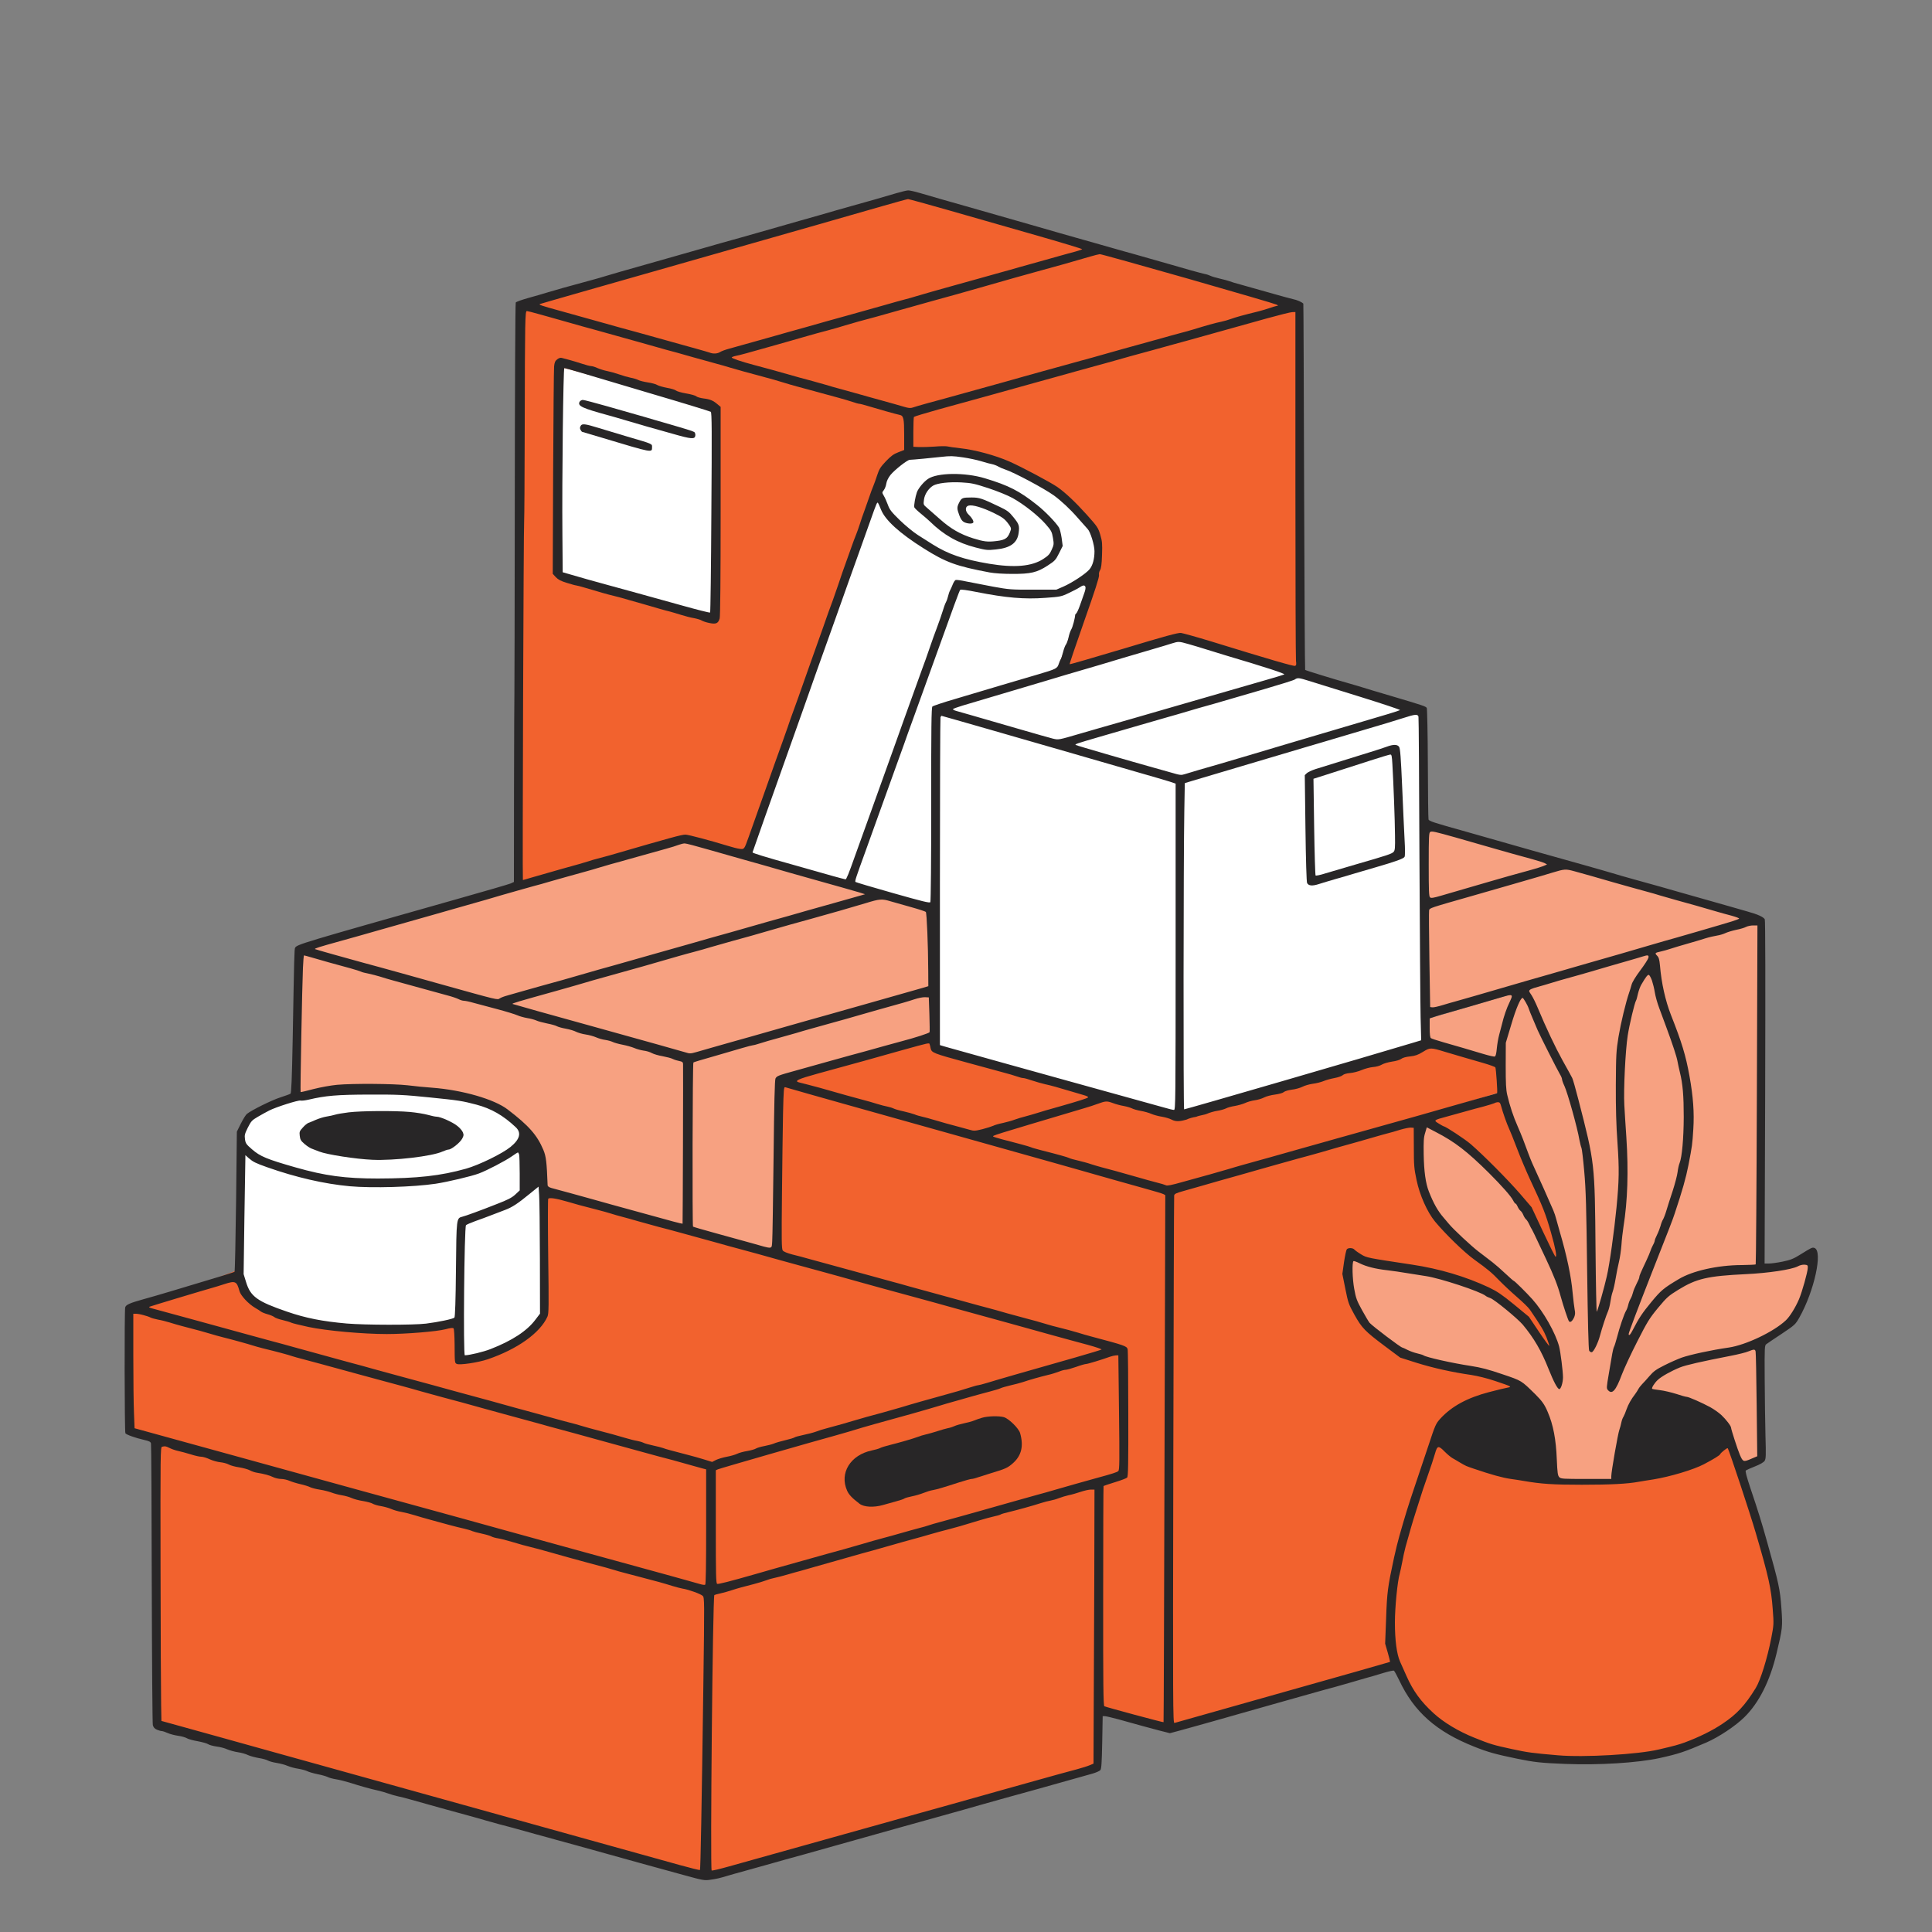 <svg width="259" height="259" viewBox="0 0 259 259" fill="none" xmlns="http://www.w3.org/2000/svg">
<rect x="0" y="0" width="259" height="259" fill="#808080" stroke="none"/>
<path d="M69.639 41.278L121.843 55.459L121.115 123.349L69.639 119.415V41.278Z" fill="#F2622E"/>
<path d="M74.883 49.145L96.154 54.778L95.911 83.236L74.883 76.777V49.145Z" fill="white"/>
<path d="M121.601 55.312L173.902 40.841V99.844L120.872 123.251L121.601 55.312Z" fill="#F2622E"/>
<path d="M119.367 61.966L123.252 60.995L127.185 60.606L131.75 61.529L136.315 62.986L143.454 67.405L146.125 70.513L147.436 74.543L129.079 123.3L100.233 114.705L119.367 61.966Z" fill="white"/>
<path d="M65.705 157.391L149.621 180.75L95.62 196.775L18.308 175.408L65.705 157.391Z" fill="#F2622E"/>
<path d="M39.821 127.574L92.463 142.24L92.123 164.433L39.336 150.641L39.821 127.574Z" fill="#F7A181"/>
<path d="M32.148 151.612L35.305 148.699L40.113 147.096L50.408 146.173L62.354 147.096L67.599 149.233L70.707 152.681L72.747 158.363V176.428L67.745 180.653L62.257 182.207L61.432 177.545L46.523 177.982L37.005 175.845L33.314 173.854L32.148 169.872V151.612Z" fill="white"/>
<path d="M189.199 137.238L236.111 123.397V195.61L188.034 207.313L189.199 137.238Z" fill="#F7A181"/>
<path d="M92.414 142.094L137.917 129.225L129.468 174.728L92.414 165.112V142.094Z" fill="#F7A181"/>
<path d="M105.381 144.619L156.857 129.71L207.313 144.522L156.857 159.819L105.381 144.619Z" fill="#F2622E"/>
<path d="M156.857 159.819L208.624 145.202L211.684 216.443L156.857 231.594V159.819Z" fill="#F2622E"/>
<path d="M181.284 168.755L190.608 170.552L199.689 173.271L203.768 176.282L206.536 179.827L208.187 191.968L204.254 185.946L198.718 183.858L189.005 181.721L184.975 179.487L181.964 175.457L180.75 171.766L181.284 168.755Z" fill="#F7A181"/>
<path d="M190.414 150.544L195.755 152.972L202.311 158.994L205.031 162.15L209.936 172.786L208.964 165.89L205.274 155.983L202.311 148.261L201.437 144.571V140.006L202.554 136.121L204.157 133.061L210.033 144.571L212.17 152.972L213.141 159.916L212.995 170.746L213.141 176.476L213.578 179.002L215.132 176.331L216.637 169.095L217.56 155.449V141.657L219.017 133.693L221.057 129.468L222.756 134.567L225.427 142.191L226.107 148.164L225.767 155.012L222.611 165.453L219.842 172.446L217.123 179.293L219.842 179.147L221.736 174.485L225.427 172.057L229.798 170.746L235.237 170.26L240.724 169.58L243.152 169.24L241.55 174.242L240.044 176.913L237.859 178.953L232.566 181.187L226.787 182.304L220.474 185.509L217.851 194.444L216.977 198.378L211.83 198.621L208.625 198.378L207.508 189.54L206.536 181.575L208.187 181.041L207.508 178.03L205.322 174.728L201.146 170.746L196.144 166.667L192.453 162.442L190.414 157.877L189.879 153.846L190.414 150.544Z" fill="#F7A181"/>
<path d="M192.405 193.424L200.515 197.358L209.304 198.475H215.18L220.959 197.358L232.274 193.57L236.402 207.993L237.422 211.49L238.102 215.18V219.502L236.791 223.193L235.625 226.835L233.44 229.798L227.855 233.197L217.56 235.917H207.022L197.746 233.683L190.316 228.632L187.743 224.407L186.431 219.308V213.481L187.743 207.945L192.405 193.424Z" fill="#F2622E"/>
<path d="M174.437 109.071L188.228 109.751L234.945 123.397L185.12 138.063L174.437 109.071Z" fill="#F7A181"/>
<path d="M104.555 145.25L157.003 159.771L156.371 231.255L104.555 218.968V145.25Z" fill="#F2622E"/>
<path d="M158.265 104.458L190.705 95.183V140.297L158.265 149.524V104.458Z" fill="white"/>
<path d="M40.016 127.185L91.832 112.471L141.317 127.088L92.754 142.094L40.016 127.185Z" fill="#F7A181"/>
<path d="M125.486 95.328L158.459 104.749L157.828 149.572L125.486 140.734V95.328Z" fill="white"/>
<path d="M126.554 94.94L158.508 85.276L189.928 94.94L158.508 104.749L126.554 94.94Z" fill="white"/>
<path d="M95.085 213.384L147.484 198.96L147.096 236.888L94.648 251.699L95.085 213.384Z" fill="#F2622E"/>
<path d="M21.173 192.987L94.988 213.578L94.551 251.554L21.173 231.352V192.987Z" fill="#F2622E"/>
<path d="M95.425 196.581L150.592 181.041V197.844L95.425 213.287V196.581Z" fill="#F2622E"/>
<path d="M17.58 175.699L95.231 196.727V213.481L17.143 191.919L17.58 175.699Z" fill="#F2622E"/>
<path d="M71.096 40.598L121.989 26.078L173.805 40.938L121.989 55.604L71.096 40.598Z" fill="#F2622E"/>
<path d="M120.111 25.913C118.065 26.521 116.343 27.014 114.737 27.454C113.921 27.674 112.782 27.998 112.212 28.166C111.072 28.503 108.948 29.111 107.226 29.591C106.617 29.759 105.4 30.109 104.507 30.368C103.613 30.614 102.396 30.963 101.787 31.145C101.178 31.313 100.078 31.624 99.326 31.844C98.575 32.051 97.332 32.401 96.542 32.621C95.765 32.841 94.535 33.191 93.823 33.398C92.528 33.761 91.466 34.071 88.772 34.835C82.556 36.596 82.375 36.648 81.261 36.985C80.692 37.166 79.901 37.386 79.513 37.49C78.865 37.658 78.361 37.801 75.499 38.591C74.968 38.746 74.061 39.005 73.491 39.174C72.921 39.355 71.73 39.692 70.85 39.938C69.969 40.184 69.192 40.456 69.14 40.559C69.075 40.65 69.023 52.46 69.011 66.783C68.998 81.119 68.972 92.903 68.959 92.981C68.946 93.046 68.92 98.769 68.907 105.672L68.894 118.233L68.48 118.428C68.246 118.531 64.97 119.489 61.189 120.551C40.469 126.418 39.834 126.599 39.562 127.052C39.459 127.195 39.433 128.27 39.239 139.277C39.135 144.677 39.057 146.542 38.941 146.62C38.85 146.684 38.228 146.905 37.555 147.125C36.428 147.487 33.774 148.795 33.1 149.326C32.945 149.456 32.582 150.039 32.284 150.634L31.753 151.709L31.65 161.059C31.585 166.2 31.494 170.435 31.443 170.487C31.365 170.564 30.083 170.966 22.792 173.141C21.549 173.517 19.917 173.983 19.166 174.19C17.405 174.682 16.874 174.915 16.783 175.265C16.667 175.692 16.693 191.958 16.809 192.139C16.939 192.333 18.13 192.761 19.321 193.033C20.008 193.188 20.189 193.279 20.241 193.512C20.28 193.667 20.331 202.123 20.345 212.315C20.37 222.494 20.435 231.028 20.487 231.261C20.578 231.585 20.72 231.74 21.044 231.883C21.29 231.986 21.575 232.064 21.691 232.064C21.808 232.064 22.157 232.18 22.468 232.323C22.779 232.465 23.427 232.634 23.893 232.698C24.372 232.763 24.89 232.919 25.071 233.035C25.24 233.139 25.887 233.32 26.496 233.424C27.104 233.54 27.739 233.708 27.907 233.825C28.076 233.942 28.594 234.071 29.034 234.136C29.487 234.188 30.135 234.356 30.458 234.511C30.795 234.654 31.443 234.835 31.896 234.9C32.349 234.965 32.958 235.133 33.23 235.275C33.502 235.405 34.162 235.586 34.68 235.677C35.198 235.755 35.755 235.91 35.91 236.014C36.066 236.104 36.597 236.26 37.102 236.337C37.594 236.415 38.254 236.596 38.578 236.739C38.889 236.868 39.523 237.05 39.99 237.114C40.443 237.192 40.987 237.334 41.181 237.438C41.375 237.542 41.997 237.723 42.554 237.84C43.111 237.943 43.719 238.124 43.913 238.215C44.095 238.319 44.613 238.461 45.04 238.526C45.468 238.591 46.283 238.798 46.84 238.966C48.329 239.445 49.689 239.821 50.635 240.028C51.101 240.132 51.722 240.313 52.033 240.43C52.344 240.546 52.927 240.714 53.328 240.805C53.73 240.883 54.532 241.09 55.102 241.258C57.524 241.945 60.606 242.799 62.807 243.395C63.766 243.654 64.815 243.952 65.138 244.056C65.462 244.146 66.278 244.379 66.951 244.561C67.625 244.729 68.674 245.014 69.282 245.182C69.891 245.351 71.083 245.687 71.937 245.92C72.792 246.153 73.957 246.464 74.527 246.633C75.097 246.788 76.211 247.099 76.988 247.306C77.778 247.526 79.72 248.07 81.326 248.51C85.509 249.676 85.587 249.702 91.777 251.398C94.172 252.059 94.457 252.11 95.144 252.007C96.076 251.877 96.465 251.787 97.449 251.489C97.876 251.359 99.016 251.036 99.974 250.777C100.932 250.518 102.188 250.168 102.758 250C103.328 249.831 104.468 249.52 105.284 249.287C106.099 249.067 107.265 248.743 107.874 248.575C108.482 248.394 110.347 247.876 112.018 247.41C113.688 246.943 115.501 246.438 116.032 246.283C118.208 245.674 119.788 245.234 121.018 244.884C121.73 244.677 123.595 244.159 125.162 243.732C126.729 243.291 128.516 242.799 129.15 242.618C129.772 242.437 130.782 242.152 131.417 241.971C132.517 241.66 136.299 240.598 139.148 239.821C141.103 239.277 145.441 238.06 146.477 237.762C146.957 237.619 147.423 237.412 147.513 237.296C147.656 237.127 147.708 236.286 147.76 233.566L147.824 230.057L148.148 230.07C148.329 230.082 149.145 230.277 149.961 230.497C152.46 231.196 154.105 231.649 155.504 232.012L156.837 232.349L158.094 232.012C158.78 231.831 159.958 231.494 160.71 231.287C161.461 231.067 162.678 230.73 163.429 230.523C164.18 230.316 165.281 230.005 165.89 229.823C166.938 229.526 168.272 229.15 171.329 228.282C172.611 227.92 173.906 227.557 176.573 226.806C177.221 226.625 178.231 226.34 178.84 226.185C179.448 226.016 180.355 225.757 180.847 225.615C181.352 225.459 182.31 225.187 182.984 224.993C183.657 224.812 184.784 224.488 185.47 224.268C186.169 224.061 186.791 223.918 186.869 223.97C186.946 224.022 187.257 224.592 187.568 225.239C189.562 229.5 192.567 232.154 197.682 234.175C199.508 234.9 200.505 235.172 203.38 235.768C205.711 236.247 206.591 236.337 209.816 236.467C214.4 236.648 219.503 236.324 222.455 235.69C225.032 235.12 225.848 234.848 228.762 233.592C230.419 232.867 232.647 231.39 233.851 230.199C235.794 228.295 237.27 225.369 238.151 221.691C238.966 218.285 238.992 218.104 238.811 215.578C238.63 213.053 238.474 212.315 236.907 206.747C236.169 204.092 235.638 202.408 234.732 199.728C234.123 197.902 233.942 197.215 234.045 197.125C234.136 197.06 234.68 196.814 235.276 196.581C235.962 196.309 236.428 196.037 236.558 195.843C236.739 195.571 236.752 195.13 236.674 192.463C236.635 190.779 236.584 187.36 236.571 184.874C236.545 180.523 236.558 180.342 236.804 180.186C236.933 180.083 237.866 179.461 238.863 178.8C240.624 177.622 240.689 177.557 241.22 176.625C243.214 173.09 244.392 167.728 243.253 167.301C242.942 167.197 242.89 167.223 241.349 168.181C240.43 168.751 240.054 168.907 238.992 169.127C238.306 169.269 237.464 169.386 237.14 169.386H236.558L236.635 146.425C236.674 131.585 236.661 123.4 236.584 123.245C236.402 122.921 235.664 122.585 234.266 122.196C233.592 122.002 232.453 121.678 231.74 121.471C230.562 121.134 227.868 120.37 225.071 119.58C224.462 119.412 223.388 119.101 222.675 118.894C221.963 118.7 220.396 118.259 219.179 117.923C217.974 117.586 216.628 117.21 216.2 117.068C215.773 116.938 214.025 116.433 212.315 115.954C208.171 114.802 202.266 113.131 200.66 112.665C199.948 112.458 198.083 111.927 196.516 111.486C192.1 110.256 191.556 110.075 191.505 109.842C191.466 109.712 191.427 106.358 191.414 102.37C191.401 98.381 191.323 95.027 191.272 94.91C191.142 94.69 190.792 94.574 186.286 93.24C184.797 92.799 183.217 92.333 182.789 92.191C182.362 92.061 181.52 91.802 180.912 91.634C178.71 91.012 175.058 89.886 174.967 89.808C174.929 89.756 174.864 78.697 174.825 65.229C174.786 51.748 174.747 40.715 174.721 40.702C174.475 40.469 173.919 40.222 173.31 40.093C172.895 39.989 172.002 39.756 171.329 39.562C169.295 38.979 167.444 38.461 166.278 38.138C165.669 37.982 165.009 37.775 164.815 37.697C164.607 37.62 164.025 37.464 163.52 37.348C163.002 37.231 162.445 37.063 162.264 36.972C162.082 36.881 161.733 36.765 161.487 36.726C161.24 36.674 160.425 36.454 159.674 36.247C158.922 36.027 157.796 35.703 157.148 35.522C155.309 35.004 153.509 34.486 152.007 34.058C151.23 33.851 150.013 33.502 149.288 33.294C148.549 33.087 146.788 32.582 145.364 32.181C142.916 31.494 141.44 31.067 139.018 30.368C137.141 29.824 135.742 29.422 131.546 28.231C130.238 27.868 129.526 27.661 126.042 26.664C125.265 26.444 124.061 26.094 123.362 25.887C122.662 25.68 121.924 25.511 121.743 25.524C121.562 25.524 120.824 25.706 120.111 25.913ZM127.104 28.166C129.953 28.982 135.185 30.484 138.733 31.494C142.269 32.504 145.131 33.372 145.079 33.411C145.014 33.463 144.6 33.605 144.134 33.735C143.667 33.851 142.8 34.097 142.191 34.266C141.582 34.434 140.365 34.783 139.472 35.03C138.578 35.276 137.335 35.625 136.687 35.807C136.053 36.001 134.913 36.312 134.162 36.519C133.411 36.726 132.103 37.089 131.248 37.335C130.394 37.581 128.904 37.995 127.946 38.254C126.029 38.785 123.828 39.407 122.844 39.705C122.494 39.821 121.795 40.015 121.29 40.145C120.785 40.274 119.619 40.598 118.687 40.87C117.767 41.129 116.537 41.479 115.967 41.634C115.397 41.789 114.374 42.074 113.701 42.269C113.028 42.463 111.746 42.812 110.852 43.059C109.958 43.305 108.715 43.667 108.068 43.849C107.433 44.03 106.32 44.341 105.607 44.535C104.895 44.742 103.639 45.092 102.823 45.325C101.243 45.778 99.184 46.348 97.734 46.749C97.254 46.879 96.711 47.073 96.542 47.19C96.18 47.423 95.61 47.462 95.131 47.267C94.949 47.203 94.134 46.969 93.344 46.749C91.79 46.322 89.705 45.739 87.995 45.26C87.425 45.105 86.325 44.794 85.535 44.574C83.838 44.12 82.31 43.693 80.29 43.123C78.373 42.579 77.117 42.23 75.045 41.66C72.546 40.974 72.17 40.844 72.391 40.754C72.494 40.702 82.116 37.956 93.758 34.641C105.4 31.326 116.421 28.179 118.234 27.648C120.047 27.13 121.626 26.69 121.73 26.69C121.834 26.69 124.255 27.35 127.104 28.166ZM159.272 37.361C165.643 39.187 170.966 40.74 171.121 40.831C171.393 40.974 171.393 40.974 171.134 41.013C170.992 41.038 170.552 41.168 170.163 41.31C169.775 41.44 169.101 41.647 168.674 41.751C166.654 42.243 165.643 42.528 165.048 42.748C164.698 42.877 164.077 43.059 163.688 43.136C163.002 43.266 161.59 43.667 159.997 44.159C159.57 44.289 158.754 44.522 158.184 44.664C157.614 44.82 156.54 45.105 155.789 45.325C155.037 45.532 153.755 45.895 152.94 46.115C151.152 46.607 149.87 46.956 147.889 47.526C147.073 47.759 145.791 48.122 145.04 48.316C144.289 48.523 143.162 48.834 142.515 49.016C141.88 49.197 140.715 49.521 139.925 49.728C139.148 49.948 137.892 50.298 137.141 50.505C136.389 50.712 135.263 51.036 134.615 51.217C133.502 51.515 132.66 51.748 129.241 52.706C127.065 53.315 126.263 53.535 124.385 54.04C123.465 54.299 122.546 54.558 122.352 54.636C122.067 54.739 121.808 54.714 121.186 54.532C120.733 54.39 119.386 54.014 118.169 53.678C116.964 53.354 115.708 52.991 115.385 52.901C115.061 52.81 114.012 52.512 113.054 52.253C112.095 51.994 111.02 51.696 110.684 51.58C110.347 51.476 109.557 51.256 108.935 51.088C107.886 50.816 107.174 50.621 103.471 49.572C102.719 49.365 101.683 49.08 101.165 48.951C99.301 48.459 98.031 48.018 98.096 47.915C98.135 47.85 98.381 47.759 98.653 47.708C99.093 47.63 100.375 47.28 103.38 46.426C104.001 46.244 105.05 45.946 105.711 45.765C106.358 45.584 107.485 45.26 108.197 45.053C108.91 44.846 110.166 44.496 110.982 44.289C111.797 44.069 112.846 43.771 113.313 43.615C113.779 43.473 114.569 43.253 115.061 43.11C116.343 42.774 118.428 42.204 120.176 41.699C122.131 41.142 123.608 40.728 125.032 40.339C126.781 39.873 129.785 39.018 131.961 38.397C134.292 37.723 137.775 36.739 138.889 36.441C141.207 35.819 144.367 34.926 146.141 34.395C146.711 34.227 147.293 34.084 147.436 34.071C147.578 34.058 152.901 35.548 159.272 37.361ZM72.209 42.1C72.986 42.307 74.229 42.67 74.981 42.877C77.894 43.706 78.594 43.9 80.031 44.289C80.847 44.509 82.103 44.859 82.815 45.066C83.528 45.273 84.784 45.623 85.6 45.843C86.415 46.063 87.555 46.387 88.125 46.555C88.695 46.723 89.86 47.047 90.715 47.267C91.57 47.5 92.618 47.798 93.046 47.928C93.473 48.044 94.613 48.368 95.571 48.627C96.529 48.886 97.591 49.184 97.941 49.3C98.601 49.508 100.868 50.129 102.111 50.453C102.927 50.66 104.519 51.114 105.931 51.554C106.397 51.683 107.239 51.929 107.809 52.072C108.379 52.227 109.428 52.512 110.14 52.706C110.852 52.901 111.901 53.185 112.471 53.341C113.041 53.496 113.843 53.729 114.258 53.872C114.659 54.014 115.087 54.131 115.19 54.131C115.307 54.131 115.838 54.273 116.395 54.442C117.586 54.804 120.098 55.517 120.603 55.62C121.134 55.724 121.212 56.099 121.212 58.34V60.321L120.422 60.632C119.8 60.865 119.451 61.124 118.764 61.836C118.039 62.6 117.858 62.898 117.612 63.649C117.457 64.154 117.21 64.815 117.081 65.138C116.939 65.462 116.718 66.071 116.576 66.498C116.433 66.925 116.136 67.767 115.915 68.376C115.682 68.984 115.397 69.826 115.268 70.254C115.138 70.681 114.905 71.316 114.763 71.678C114.62 72.028 114.349 72.727 114.18 73.232C113.144 76.094 112.497 77.959 112.341 78.477C112.238 78.801 111.927 79.694 111.642 80.484C111.344 81.261 110.787 82.815 110.412 83.916C110.023 85.017 109.376 86.856 108.961 87.995C108.56 89.135 108.055 90.533 107.861 91.103C107.058 93.395 106.838 94.004 106.384 95.247C106.125 95.959 105.763 96.944 105.607 97.449C105.439 97.941 105.128 98.821 104.921 99.391C104.455 100.673 103.186 104.221 102.706 105.607C102.266 106.837 100.945 110.567 100.363 112.212C99.754 113.908 99.78 113.869 99.145 113.791C98.847 113.753 98.135 113.571 97.565 113.39C95.234 112.678 92.269 111.888 91.893 111.888C91.375 111.888 90.041 112.25 81.715 114.672C81.106 114.84 80.355 115.048 80.031 115.125C79.707 115.203 79.215 115.345 78.93 115.449C78.645 115.553 77.014 116.019 75.304 116.485C73.595 116.964 71.743 117.495 71.186 117.664C70.629 117.832 70.137 117.974 70.098 117.974C70.021 117.974 70.189 70.163 70.267 69.736C70.293 69.593 70.332 63.856 70.344 56.98C70.37 42.774 70.396 41.699 70.629 41.699C70.72 41.699 71.432 41.88 72.209 42.1ZM173.66 64.931C173.66 77.635 173.698 88.28 173.737 88.604C173.802 89.07 173.776 89.199 173.621 89.264C173.426 89.342 170.305 88.435 162.328 85.975C160.412 85.392 158.599 84.887 158.314 84.848C157.912 84.809 156.151 85.288 150.621 86.959C146.672 88.138 143.421 89.083 143.395 89.044C143.357 89.005 144.25 86.389 145.364 83.216C146.788 79.189 147.384 77.337 147.332 77.091C147.293 76.884 147.358 76.612 147.475 76.431C147.617 76.198 147.695 75.667 147.734 74.41C147.785 72.882 147.76 72.572 147.501 71.691C147.216 70.746 147.125 70.603 145.675 68.984C144.185 67.327 142.8 66.019 141.738 65.281C140.818 64.646 136.998 62.613 135.328 61.875C133.45 61.046 130.73 60.308 128.723 60.088C127.972 60.01 127.195 59.894 126.988 59.842C126.781 59.803 126.016 59.803 125.304 59.868C124.579 59.919 123.647 59.945 123.219 59.932L122.442 59.894V57.925C122.442 56.85 122.481 55.931 122.52 55.892C122.585 55.827 123.996 55.4 125.745 54.908C127.001 54.571 129.927 53.755 131.248 53.393C131.896 53.211 133.022 52.901 133.774 52.693C135.431 52.227 136.946 51.813 138.565 51.359C139.238 51.165 140.52 50.816 141.414 50.57C142.308 50.324 143.564 49.974 144.198 49.793C144.846 49.611 146.011 49.288 146.788 49.08C147.578 48.873 148.705 48.549 149.314 48.381C150.621 48.005 152.253 47.552 154.558 46.931C155.491 46.672 156.617 46.361 157.084 46.231C157.55 46.102 158.573 45.817 159.35 45.61C160.969 45.157 165.449 43.913 169.839 42.683C171.484 42.23 173.012 41.841 173.245 41.841L173.66 41.828V64.931ZM129.124 61.318C129.863 61.422 130.937 61.655 131.507 61.823C132.077 62.004 132.75 62.186 132.997 62.225C133.243 62.276 133.631 62.419 133.838 62.548C134.058 62.678 134.46 62.846 134.745 62.937C135.91 63.312 139.951 65.462 141.285 66.42C142.256 67.133 143.447 68.233 144.47 69.412C145.066 70.085 145.675 70.759 145.804 70.914C146.18 71.29 146.724 73.077 146.724 73.892C146.724 74.942 146.49 75.796 146.063 76.314C145.571 76.91 143.745 78.114 142.541 78.645L141.608 79.047H138.5C135.548 79.06 135.276 79.034 133.126 78.645C131.883 78.412 130.277 78.101 129.578 77.959C128.878 77.803 128.218 77.713 128.114 77.752C128.011 77.79 127.842 78.049 127.739 78.308C127.635 78.58 127.467 78.943 127.376 79.124C127.273 79.306 127.156 79.655 127.104 79.901C127.052 80.147 126.923 80.523 126.806 80.743C126.69 80.95 126.509 81.481 126.379 81.909C126.25 82.336 125.913 83.32 125.615 84.11C125.317 84.887 124.942 85.936 124.773 86.441C124.605 86.933 124.294 87.84 124.074 88.448C123.841 89.057 123.504 90.015 123.297 90.585C123.09 91.155 122.624 92.463 122.248 93.499C121.872 94.535 121.406 95.843 121.199 96.413C121.005 96.982 120.668 97.915 120.461 98.485C120.254 99.054 119.749 100.453 119.347 101.593C118.622 103.6 118.208 104.765 117.534 106.643C117.353 107.135 117.003 108.132 116.744 108.845C116.291 110.075 115.177 113.196 114.53 114.996C113.831 116.99 113.455 117.91 113.351 117.884C113.054 117.832 110.554 117.146 109.881 116.938C109.453 116.809 107.705 116.317 105.996 115.838C102.681 114.918 100.881 114.361 100.881 114.271C100.881 114.219 103.186 107.705 107.459 95.7C107.848 94.6 108.327 93.227 108.534 92.657C108.728 92.087 109.13 90.974 109.402 90.197C109.687 89.407 110.865 86.117 112.018 82.88C113.17 79.642 114.543 75.757 115.087 74.268C115.618 72.766 116.343 70.759 116.68 69.8C117.534 67.379 117.586 67.288 117.703 67.418C117.754 67.482 117.936 67.884 118.104 68.311C118.661 69.723 120.577 71.471 123.828 73.517C126.806 75.395 128.192 75.9 132.673 76.742C133.307 76.858 134.473 76.936 135.664 76.936C138.189 76.949 139.031 76.742 140.443 75.822C141.401 75.201 141.518 75.084 141.971 74.177L142.463 73.193L142.321 72.118C142.23 71.523 142.074 70.888 141.958 70.707C141.505 69.995 140.119 68.557 139.018 67.689C136.674 65.825 135.25 65.087 132.025 64.115C129.371 63.312 125.654 63.351 124.398 64.206C123.815 64.607 123.129 65.436 122.921 65.98C122.701 66.602 122.494 67.793 122.572 68.013C122.611 68.117 123.025 68.518 123.478 68.881C123.919 69.243 124.462 69.71 124.657 69.904C126.509 71.717 128.373 72.779 130.808 73.4C132.207 73.763 132.375 73.776 133.502 73.659C135.457 73.465 136.389 72.779 136.558 71.432C136.687 70.474 136.61 70.254 135.846 69.321C135.289 68.622 135.03 68.428 133.994 67.936C131.637 66.809 131.3 66.692 130.238 66.692C129.021 66.692 128.904 66.744 128.594 67.353C128.27 67.974 128.27 68.195 128.606 69.088C128.801 69.593 128.982 69.865 129.241 69.995C129.668 70.215 130.355 70.254 130.471 70.059C130.575 69.891 130.303 69.412 129.863 68.997C129.358 68.531 129.358 67.897 129.85 67.78C130.381 67.638 131.714 68.039 133.217 68.764C134.317 69.308 134.641 69.528 135.069 70.072C135.457 70.564 135.574 70.81 135.509 71.018C135.159 72.131 134.835 72.39 133.553 72.533C132.388 72.675 131.896 72.611 130.471 72.17C128.723 71.613 127.493 70.914 126.029 69.619C125.291 68.972 124.475 68.259 124.229 68.039C123.789 67.664 123.776 67.638 123.867 66.977C123.957 66.252 124.475 65.475 125.097 65.1C125.68 64.763 127.247 64.582 128.891 64.672C130.251 64.75 130.614 64.828 132.517 65.449C133.761 65.864 135.069 66.394 135.755 66.77C137.283 67.625 139.148 69.101 140.171 70.254C140.935 71.134 141.013 71.277 141.155 72.105C141.297 72.934 141.285 73.038 140.987 73.698C140.728 74.294 140.546 74.488 139.847 74.942C138.306 75.939 135.975 76.133 132.608 75.576C129.137 74.993 127.117 74.294 125.019 72.973C124.527 72.662 123.634 72.093 123.038 71.717C122.429 71.328 121.38 70.461 120.629 69.736C119.49 68.622 119.257 68.324 119.023 67.664C118.868 67.236 118.622 66.692 118.48 66.459C118.234 66.032 118.234 66.019 118.48 65.708C118.622 65.527 118.777 65.125 118.816 64.828C118.868 64.478 119.075 64.064 119.373 63.675C119.917 63.002 121.639 61.642 121.963 61.642C122.274 61.642 125.136 61.37 126.133 61.253C127.441 61.111 127.674 61.111 129.124 61.318ZM145.506 78.671C145.558 78.788 145.493 79.15 145.364 79.487C145.247 79.824 144.988 80.536 144.807 81.067C144.626 81.598 144.393 82.116 144.302 82.206C144.211 82.297 144.134 82.401 144.134 82.414C144.134 82.789 143.797 84.084 143.616 84.369C143.486 84.576 143.318 85.081 143.24 85.47C143.149 85.858 143.007 86.26 142.916 86.376C142.813 86.48 142.631 86.946 142.515 87.412C142.398 87.879 142.256 88.306 142.191 88.384C142.139 88.448 142.023 88.733 141.932 89.005C141.738 89.614 141.582 89.692 139.213 90.391C138.177 90.689 135.91 91.362 134.162 91.88C132.414 92.398 129.681 93.214 128.076 93.693C126.47 94.159 125.084 94.626 124.993 94.716C124.864 94.846 124.825 97.487 124.838 107.822C124.838 115.035 124.786 120.836 124.721 120.94C124.631 121.082 123.685 120.849 119.71 119.723C117.003 118.959 114.75 118.285 114.685 118.233C114.582 118.13 114.75 117.625 115.967 114.284C116.226 113.571 116.9 111.707 117.457 110.14C118.013 108.573 119.062 105.659 119.788 103.665C120.513 101.67 121.147 99.896 121.212 99.715C121.264 99.534 121.937 97.669 122.701 95.571C123.465 93.473 124.475 90.637 124.968 89.29C127.907 81.106 128.619 79.176 128.723 79.073C128.801 78.995 129.668 79.111 130.886 79.357C134.887 80.147 137.309 80.355 140.132 80.147C142.139 80.005 142.282 79.979 143.279 79.5C143.862 79.228 144.509 78.891 144.716 78.749C145.182 78.425 145.416 78.412 145.506 78.671ZM159.35 86.35C159.855 86.493 160.956 86.817 161.81 87.089C162.665 87.361 163.805 87.71 164.336 87.866C169.749 89.471 172.326 90.313 172.157 90.417C172.093 90.456 171.018 90.792 169.775 91.142C167.327 91.841 162.03 93.369 158.702 94.341C154.753 95.493 148.083 97.41 147.242 97.643C146.775 97.772 145.675 98.096 144.781 98.355C141.854 99.21 141.919 99.197 141.142 99.016C140.754 98.925 138.72 98.342 136.623 97.734C129.979 95.817 128.801 95.467 128.218 95.312C127.894 95.221 127.7 95.118 127.765 95.053C127.829 94.988 128.412 94.781 129.047 94.587C130.355 94.198 131.611 93.823 133.32 93.317C133.968 93.123 135.159 92.774 135.975 92.528C136.791 92.294 138.72 91.712 140.249 91.258C141.777 90.792 143.965 90.145 145.092 89.821C147.021 89.264 147.824 89.018 150.414 88.241C151.787 87.84 153.924 87.205 155.206 86.83C155.776 86.661 156.617 86.415 157.084 86.26C158.003 85.975 158.029 85.975 159.35 86.35ZM175.498 91.284C176.159 91.492 179.189 92.437 182.245 93.382C185.289 94.328 187.736 95.144 187.684 95.195C187.62 95.234 186.946 95.467 186.156 95.7C185.379 95.933 183.799 96.4 182.66 96.736C179.578 97.656 175.356 98.899 173.595 99.417C172.74 99.663 171.6 100 171.07 100.168C170.539 100.336 168.881 100.829 167.379 101.269C165.89 101.709 164.102 102.227 163.429 102.434C162.756 102.629 161.564 102.978 160.774 103.198C159.997 103.431 159.117 103.69 158.832 103.781C158.353 103.937 158.197 103.924 157.019 103.574C156.307 103.367 155.232 103.069 154.623 102.901C151.645 102.072 144.315 99.948 144.211 99.87C144.043 99.767 144.367 99.663 147.306 98.808C148.731 98.394 151.243 97.669 152.875 97.19C154.519 96.71 156.229 96.218 156.695 96.089C157.161 95.959 158.262 95.648 159.156 95.377C160.049 95.105 161.15 94.794 161.616 94.664C162.082 94.535 163.157 94.237 164.012 93.978C164.866 93.719 167.314 93.02 169.438 92.398C171.575 91.776 173.439 91.194 173.582 91.09C173.944 90.831 174.139 90.857 175.498 91.284ZM190.158 96.076C190.197 96.192 190.248 104.61 190.287 114.802C190.339 124.98 190.404 134.706 190.443 136.389L190.52 139.458L189.627 139.73C183.333 141.634 158.819 148.756 158.741 148.718C158.625 148.64 158.65 114.892 158.767 108.663L158.832 104.985L159.803 104.688C161.694 104.118 172.3 100.971 175.019 100.168C175.589 100 176.638 99.689 177.35 99.482C178.063 99.262 179.876 98.731 181.365 98.29C185.807 96.982 186.597 96.736 188.164 96.244C189.718 95.739 190.054 95.713 190.158 96.076ZM132.841 97.85C136.454 98.899 141.388 100.311 143.81 101.01C146.231 101.709 149.961 102.784 152.098 103.406C154.235 104.014 156.345 104.636 156.799 104.778L157.602 105.05V126.923C157.602 147.669 157.589 148.795 157.381 148.795C157.252 148.795 156.656 148.653 156.048 148.472C155.439 148.303 152.499 147.487 149.508 146.659C146.516 145.83 143.577 145.014 142.968 144.846C142.359 144.677 138.695 143.654 134.81 142.579C130.925 141.504 127.363 140.507 126.884 140.365L126.004 140.106V118.233C126.004 106.216 126.042 96.283 126.081 96.166C126.12 96.05 126.185 95.959 126.211 95.959C126.25 95.959 129.228 96.814 132.841 97.85ZM195.157 112.276C196.749 112.73 198.511 113.235 200.401 113.779C201.696 114.154 203.496 114.659 205.452 115.19C206.164 115.384 206.889 115.617 207.071 115.708L207.394 115.889L206.876 116.11C206.591 116.226 205.724 116.498 204.934 116.705C202.888 117.262 201.683 117.599 199.56 118.22C198.524 118.518 196.982 118.971 196.128 119.218C195.273 119.464 193.978 119.839 193.24 120.059C192.178 120.37 191.867 120.422 191.712 120.305C191.556 120.176 191.531 119.451 191.531 115.889C191.531 112.095 191.556 111.629 191.738 111.525C191.958 111.396 192.346 111.486 195.157 112.276ZM95.014 113.908C96.646 114.374 98.666 114.944 99.521 115.19C100.375 115.423 101.606 115.773 102.24 115.954C104.882 116.718 106.656 117.223 110.075 118.182C110.684 118.35 111.901 118.7 112.795 118.946C113.688 119.192 114.763 119.502 115.19 119.632L115.967 119.878L115.255 120.085C114.867 120.202 113.377 120.616 111.953 121.018C110.528 121.419 108.871 121.885 108.262 122.054C107.653 122.235 106.527 122.559 105.737 122.779C104.96 122.999 103.704 123.349 102.953 123.556C100.932 124.139 99.56 124.527 97.967 124.98C97.19 125.2 95.934 125.55 95.183 125.757C94.431 125.977 93.305 126.301 92.657 126.482C90.158 127.195 88.85 127.557 87.477 127.946C86.7 128.166 85.587 128.49 85.017 128.645C84.447 128.813 83.191 129.163 82.233 129.435C81.274 129.694 79.578 130.173 78.477 130.497C77.376 130.821 75.978 131.222 75.369 131.391C74.009 131.753 71.277 132.53 69.8 132.945C69.192 133.113 68.376 133.346 67.987 133.463C67.599 133.566 67.159 133.734 67.003 133.838C66.654 134.058 67.003 134.149 58.884 131.883C55.167 130.834 51.632 129.862 51.023 129.694C50.414 129.539 49.288 129.228 48.498 129.008C47.721 128.788 45.998 128.308 44.678 127.946C43.37 127.583 42.269 127.259 42.23 127.234C42.152 127.143 42.722 126.962 45.714 126.133C47.306 125.693 48.692 125.304 50.764 124.708C53.069 124.048 54.623 123.608 58.21 122.597C59.065 122.351 60.295 122.002 60.93 121.82C61.577 121.639 62.536 121.367 63.066 121.212C63.597 121.069 64.504 120.81 65.074 120.642C65.644 120.474 66.641 120.176 67.275 119.995C67.923 119.813 68.881 119.541 69.412 119.386C69.943 119.23 70.875 118.971 71.484 118.803C72.093 118.648 73.116 118.363 73.75 118.169C74.903 117.832 76.742 117.327 78.606 116.809C79.138 116.666 79.837 116.459 80.16 116.356C80.484 116.252 81.3 116.019 81.974 115.825C82.647 115.643 83.696 115.358 84.305 115.177C85.625 114.802 87.853 114.18 89.355 113.766C89.964 113.597 90.689 113.377 90.974 113.261C91.259 113.157 91.621 113.066 91.777 113.066C91.945 113.053 93.395 113.442 95.014 113.908ZM211.098 116.809C211.629 116.951 212.665 117.236 213.416 117.456C214.167 117.676 215.423 118.039 216.2 118.259C216.99 118.479 218.117 118.79 218.726 118.971C219.334 119.14 220.267 119.399 220.798 119.541C221.328 119.684 222.118 119.904 222.546 120.046C222.973 120.176 223.996 120.461 224.812 120.694C226.34 121.108 228.218 121.639 230.057 122.183C230.627 122.351 231.572 122.61 232.168 122.766C232.763 122.934 233.204 123.103 233.139 123.154C233.087 123.206 232.66 123.374 232.194 123.517C231.261 123.815 223.815 125.977 223.193 126.133C222.986 126.185 222.08 126.457 221.186 126.716C217.754 127.726 216.407 128.114 213.222 129.021C212.587 129.202 211.331 129.565 210.438 129.824C209.544 130.083 208.443 130.406 207.977 130.536C207.511 130.665 206.035 131.093 204.675 131.481C198.731 133.216 195.325 134.201 194.962 134.291C194.755 134.343 194.069 134.537 193.434 134.732C192.813 134.926 192.178 135.068 192.01 135.042L191.725 135.004L191.621 128.658C191.569 125.162 191.543 122.196 191.582 122.041C191.673 121.717 191.556 121.756 197.552 120.046C199.404 119.515 201.476 118.92 202.732 118.557C203.302 118.389 204.416 118.065 205.193 117.845C205.983 117.625 207.265 117.236 208.042 117.003C209.751 116.485 209.868 116.472 211.098 116.809ZM119.373 120.823C119.852 120.953 121.083 121.302 122.119 121.6C123.155 121.885 124.048 122.183 124.113 122.248C124.242 122.377 124.424 126.767 124.437 130.108L124.45 132.206L123.582 132.465C121.782 132.983 119.943 133.501 118.752 133.838C118.078 134.019 116.926 134.356 116.2 134.563C115.462 134.77 114.271 135.107 113.546 135.314C112.807 135.522 111.655 135.858 110.982 136.04C110.308 136.221 109.143 136.558 108.392 136.765C107.64 136.985 106.54 137.296 105.931 137.464C104.429 137.891 102.318 138.487 100.66 138.966C99.883 139.186 98.77 139.497 98.161 139.666C96.49 140.145 94.315 140.753 93.357 141.038C92.58 141.258 92.45 141.258 91.932 141.09C91.621 140.986 86.299 139.497 80.096 137.775C73.906 136.065 68.778 134.628 68.713 134.589C68.596 134.511 69.36 134.291 74.657 132.815C76.366 132.336 78.114 131.831 78.542 131.701C78.969 131.572 79.992 131.274 80.808 131.054C83.709 130.264 88.85 128.801 91.038 128.153C91.647 127.985 92.606 127.713 93.175 127.57C93.745 127.415 94.703 127.156 95.312 126.962C95.921 126.78 97.177 126.431 98.096 126.172C100.052 125.641 101.386 125.265 103.017 124.786C103.665 124.592 104.947 124.229 105.866 123.97C106.799 123.711 108.016 123.374 108.586 123.219C110.852 122.597 114.504 121.549 116.032 121.082C117.923 120.5 118.221 120.474 119.373 120.823ZM235.522 146.736C235.483 159.207 235.405 169.451 235.366 169.502C235.314 169.541 234.46 169.58 233.45 169.593C230.277 169.606 226.91 170.357 225.058 171.471C223.012 172.688 222.675 172.973 221.38 174.54C220.15 176.029 219.697 176.716 218.894 178.282C218.57 178.93 218.337 179.15 218.337 178.826C218.337 178.645 219.593 175.33 221.367 170.81C223.983 164.167 224.165 163.701 224.488 162.742C225.537 159.596 226.003 157.951 226.353 156.177C226.845 153.6 226.871 153.47 227.001 151.385C227.143 149.158 226.988 147.021 226.483 144.224C225.978 141.453 225.473 139.782 223.996 136.04C223.258 134.149 222.727 131.792 222.533 129.435C222.455 128.619 222.377 128.347 222.144 128.114C221.808 127.777 221.859 127.726 222.636 127.557C222.947 127.493 223.543 127.324 223.97 127.182C224.398 127.039 225.395 126.741 226.172 126.521C226.962 126.301 228.037 125.977 228.568 125.809C229.098 125.641 229.837 125.472 230.186 125.421C230.549 125.369 231.041 125.213 231.287 125.097C231.546 124.967 232.194 124.773 232.724 124.657C233.268 124.553 233.877 124.372 234.084 124.255C234.291 124.151 234.719 124.061 235.03 124.061H235.599L235.522 146.736ZM42.204 128.477C43.512 128.865 44.276 129.072 46.983 129.811C47.643 129.992 48.278 130.199 48.407 130.264C48.524 130.329 48.977 130.445 49.404 130.523C49.832 130.614 50.531 130.795 50.958 130.924C51.386 131.067 52.176 131.3 52.706 131.442C55.711 132.271 56.643 132.517 57.692 132.815C58.34 132.996 59.35 133.268 59.959 133.437C60.567 133.592 61.241 133.825 61.474 133.942C61.707 134.071 62.031 134.162 62.199 134.162C62.367 134.162 62.937 134.278 63.468 134.434C63.999 134.576 65.423 134.965 66.628 135.276C67.845 135.599 69.062 135.975 69.347 136.104C69.632 136.234 70.228 136.402 70.668 136.48C71.121 136.545 71.665 136.7 71.898 136.804C72.132 136.92 72.792 137.089 73.349 137.205C73.906 137.309 74.488 137.477 74.644 137.568C74.799 137.658 75.33 137.814 75.848 137.904C76.353 137.995 76.975 138.176 77.234 138.319C77.493 138.448 78.063 138.617 78.516 138.681C78.956 138.746 79.578 138.914 79.901 139.057C80.225 139.199 80.782 139.368 81.132 139.407C81.494 139.458 81.935 139.588 82.129 139.679C82.323 139.782 82.919 139.95 83.463 140.054C83.994 140.158 84.693 140.352 85.03 140.494C85.353 140.637 85.923 140.792 86.286 140.844C86.661 140.883 87.153 141.038 87.4 141.181C87.633 141.31 88.28 141.504 88.837 141.595C89.381 141.699 90.002 141.854 90.21 141.971C90.417 142.074 90.805 142.191 91.077 142.243C91.453 142.307 91.556 142.398 91.57 142.618C91.595 143.395 91.531 164.012 91.505 164.05C91.479 164.063 90.922 163.934 90.249 163.753C88.733 163.338 86.092 162.613 84.305 162.121C83.553 161.914 82.543 161.629 82.038 161.499C81.546 161.357 80.381 161.033 79.448 160.774C77.959 160.36 75.291 159.622 73.919 159.259C73.608 159.168 73.427 159.039 73.414 158.909C73.297 155.775 73.206 155.024 72.844 154.157C72.015 152.175 70.888 150.893 68.052 148.731C66.265 147.358 62.005 146.128 57.951 145.817C57.032 145.752 55.543 145.61 54.649 145.493C52.719 145.273 47.345 145.234 45.183 145.428C44.354 145.506 42.981 145.752 42.023 145.998C41.103 146.244 40.326 146.425 40.3 146.4C40.236 146.348 40.508 131.973 40.611 129.785C40.65 128.852 40.715 128.075 40.754 128.075C40.792 128.075 41.453 128.257 42.204 128.477ZM220.979 128.412C220.927 128.606 220.435 129.37 219.878 130.108C219.256 130.937 218.803 131.688 218.726 132.012C218.648 132.297 218.505 132.776 218.402 133.061C217.949 134.382 217.288 137.127 216.977 138.979C216.666 140.883 216.641 141.323 216.615 145.454C216.602 148.562 216.666 150.88 216.835 153.198C217.081 156.708 217.055 158.275 216.705 161.875C216.407 164.957 215.773 169.554 215.397 171.134C215.061 172.623 214.232 175.537 214.064 175.848C214.012 175.939 213.934 172.235 213.895 167.625C213.792 155.827 213.805 155.996 211.603 147.436C211.24 146.011 210.865 144.703 210.774 144.522C210.684 144.341 210.114 143.292 209.492 142.191C208.469 140.339 207.304 137.878 206.112 135.029C205.853 134.408 205.491 133.683 205.322 133.424C205.141 133.178 204.999 132.919 204.999 132.867C204.999 132.673 205.335 132.517 206.164 132.297C206.63 132.168 207.446 131.934 207.977 131.766C208.508 131.598 209.622 131.274 210.438 131.054C211.253 130.834 212.51 130.471 213.222 130.264C214.892 129.772 216.744 129.228 218.531 128.723C219.321 128.49 220.098 128.27 220.28 128.205C220.914 127.998 221.069 128.036 220.979 128.412ZM221.458 131.442C221.587 131.831 221.769 132.556 221.846 133.061C221.924 133.553 222.183 134.486 222.429 135.133C222.662 135.768 223.09 136.933 223.388 137.723C224.242 140.028 224.786 141.699 224.877 142.256C224.929 142.54 225.071 143.214 225.201 143.745C225.589 145.312 225.719 146.879 225.719 149.767C225.706 152.603 225.485 155.141 225.162 155.918C225.058 156.164 224.942 156.721 224.89 157.148C224.838 157.575 224.54 158.715 224.229 159.673C223.906 160.632 223.53 161.823 223.388 162.302C223.245 162.794 223.038 163.312 222.947 163.468C222.844 163.623 222.688 164.012 222.611 164.335C222.52 164.646 222.313 165.19 222.144 165.527C221.976 165.863 221.834 166.213 221.834 166.304C221.834 166.394 221.73 166.679 221.587 166.925C221.458 167.171 221.303 167.521 221.251 167.702C221.199 167.884 220.966 168.428 220.733 168.933C219.878 170.746 219.762 171.03 219.762 171.225C219.762 171.328 219.593 171.73 219.386 172.118C219.192 172.507 218.972 173.012 218.92 173.258C218.868 173.491 218.726 173.879 218.596 174.1C218.467 174.32 218.324 174.708 218.272 174.954C218.221 175.2 218.091 175.55 217.987 175.718C217.741 176.107 217.107 177.959 216.77 179.293C216.615 179.862 216.446 180.432 216.369 180.562C216.304 180.691 216.2 181.093 216.136 181.468C216.071 181.844 215.864 183.035 215.682 184.123C215.359 186.014 215.346 186.13 215.566 186.363C216.123 186.985 216.615 186.428 217.418 184.278C217.728 183.462 218.661 181.455 219.49 179.836C220.849 177.169 221.121 176.728 222.274 175.33C223.465 173.905 223.659 173.724 225.006 172.895C227.428 171.406 228.904 171.056 234.032 170.81C237.076 170.668 240.145 170.202 240.987 169.774C241.284 169.606 241.673 169.515 241.932 169.541C242.32 169.58 242.359 169.619 242.346 169.969C242.333 170.538 241.582 173.206 241.168 174.177C240.689 175.291 239.951 176.482 239.42 176.987C237.801 178.529 234.045 180.316 231.74 180.652C229.461 180.976 226.599 181.598 225.447 181.999C224.916 182.193 223.88 182.647 223.141 183.022C222.028 183.579 221.678 183.825 221.134 184.46C220.772 184.887 220.318 185.379 220.137 185.56C219.956 185.755 219.723 186.04 219.632 186.221C219.541 186.402 219.347 186.687 219.218 186.868C218.661 187.594 218.285 188.267 218.052 188.927C217.923 189.316 217.728 189.769 217.638 189.925C217.534 190.067 217.405 190.43 217.353 190.702C217.301 190.973 217.184 191.414 217.094 191.66C216.9 192.152 216.006 197.28 216.006 197.889V198.264H212.639C209.544 198.264 209.259 198.251 209.039 198.031C208.832 197.824 208.78 197.474 208.702 195.661C208.599 192.968 208.223 190.999 207.485 189.29C207.071 188.293 206.721 187.814 205.84 186.933C203.911 185.042 204.053 185.12 201.411 184.227C199.521 183.579 198.575 183.333 197.164 183.113C194.742 182.75 191.155 181.947 190.818 181.688C190.754 181.637 190.365 181.52 189.977 181.429C189.588 181.339 189.005 181.131 188.682 180.963C188.358 180.795 188.047 180.652 187.995 180.652C187.788 180.652 184.032 177.803 183.605 177.337C183.489 177.195 183.035 176.444 182.595 175.641C181.896 174.372 181.766 174.035 181.546 172.792C181.3 171.471 181.235 169.269 181.442 169.062C181.494 169.023 181.87 169.153 182.284 169.36C183.178 169.8 184.395 170.111 186.027 170.292C186.674 170.37 187.866 170.538 188.682 170.681C189.497 170.81 190.611 170.992 191.142 171.069C193.02 171.341 198.485 173.141 199.171 173.724C199.275 173.815 199.56 173.944 199.793 174.022C200.349 174.216 203.393 176.716 204.131 177.57C205.633 179.37 206.643 181.106 207.589 183.501C208.275 185.224 208.806 186.221 209.039 186.221C209.259 186.221 209.531 185.327 209.531 184.641C209.531 183.838 209.194 181.196 209.013 180.51C208.521 178.671 206.928 175.861 205.426 174.177C204.649 173.31 203.043 171.717 202.939 171.717C202.888 171.717 202.396 171.277 201.826 170.746C201.256 170.202 200.466 169.515 200.078 169.217C199.689 168.92 199.184 168.531 198.951 168.35C198.718 168.169 198.381 167.91 198.187 167.767C197.267 167.068 194.859 164.827 194.25 164.089C193.926 163.714 193.615 163.325 193.538 163.248C192.748 162.341 192.178 161.331 191.543 159.712C191.116 158.624 190.896 157.019 190.857 154.752C190.831 152.991 190.857 152.486 191.051 151.877L191.272 151.126L192.489 151.761C195.04 153.082 196.672 154.338 199.611 157.252C201.321 158.961 202.551 160.347 202.849 160.929C202.965 161.163 203.108 161.357 203.173 161.357C203.237 161.357 203.354 161.538 203.445 161.745C203.535 161.965 203.704 162.212 203.82 162.302C203.95 162.393 204.118 162.639 204.209 162.872C204.299 163.105 204.468 163.364 204.571 163.455C204.688 163.545 204.882 163.856 205.011 164.141C205.141 164.426 205.309 164.75 205.387 164.853C205.452 164.957 205.788 165.656 206.138 166.407C206.501 167.158 206.993 168.207 207.239 168.738C208.327 171.043 208.832 172.351 209.22 173.789C209.57 175.058 210.204 176.962 210.334 177.13C210.515 177.35 210.8 177.104 211.046 176.547C211.163 176.236 211.189 175.977 211.098 175.576C211.033 175.265 210.917 174.255 210.826 173.336C210.632 171.108 210.049 168.35 209.078 165.048C208.909 164.478 208.715 163.753 208.625 163.429C208.547 163.105 208.378 162.587 208.236 162.263C207.835 161.305 206.177 157.601 205.4 155.918C205.258 155.594 205.024 155.011 204.882 154.623C204.338 153.121 203.975 152.188 203.457 150.997C202.875 149.689 202.409 148.277 202.059 146.788C201.891 146.076 201.852 145.247 201.852 142.838L201.865 139.795L202.603 137.335C203.237 135.185 203.846 133.773 204.118 133.773C204.222 133.773 204.817 134.796 204.934 135.198C204.986 135.379 205.232 135.988 205.478 136.558C205.724 137.127 206.022 137.827 206.138 138.112C206.423 138.785 208.767 143.421 209.117 144.004C209.272 144.25 209.402 144.561 209.402 144.677C209.402 144.807 209.544 145.208 209.725 145.584C210.153 146.516 211.461 151.178 211.733 152.81C211.823 153.263 211.94 153.742 212.004 153.872C212.069 153.988 212.238 155.426 212.38 157.044C212.6 159.479 212.665 161.849 212.769 170.409C212.859 177.13 212.95 180.898 213.04 181.067C213.118 181.196 213.274 181.3 213.39 181.274C213.649 181.222 214.245 180.018 214.504 179.008C214.75 178.075 215.32 176.327 215.579 175.757C215.682 175.511 215.825 174.954 215.889 174.501C215.954 174.048 216.084 173.452 216.187 173.18C216.291 172.908 216.472 172.105 216.589 171.393C216.705 170.681 216.913 169.658 217.042 169.127C217.172 168.596 217.314 167.599 217.366 166.925C217.405 166.252 217.534 165.138 217.638 164.465C218.195 160.981 218.324 157.044 218.026 152.473C217.923 150.919 217.793 148.964 217.754 148.148C217.638 146.115 217.897 140.805 218.208 138.824C218.428 137.386 219.127 134.46 219.321 134.136C219.373 134.071 219.49 133.657 219.58 133.216C219.684 132.789 219.891 132.219 220.046 131.973C220.642 130.95 220.875 130.665 221.031 130.691C221.134 130.717 221.316 131.054 221.458 131.442ZM202.668 133.579C202.668 133.683 202.525 134.045 202.357 134.382C202.02 135.042 201.58 136.299 201.36 137.27C201.282 137.594 201.114 138.228 200.984 138.694C200.855 139.161 200.712 139.989 200.66 140.546C200.596 141.245 200.518 141.582 200.388 141.634C200.285 141.673 199.611 141.517 198.873 141.297C197.073 140.753 195.247 140.222 193.473 139.717C192.657 139.484 191.906 139.238 191.828 139.173C191.712 139.096 191.66 138.643 191.66 137.788V136.519L192.476 136.247C192.916 136.104 193.603 135.91 193.991 135.806C194.613 135.638 199.171 134.317 201.437 133.644C202.421 133.346 202.668 133.333 202.668 133.579ZM124.592 135.975C124.631 137.218 124.644 138.306 124.618 138.371C124.579 138.5 122.662 139.122 120.824 139.601C120.293 139.743 119.334 140.002 118.687 140.184C118.052 140.365 116.796 140.715 115.903 140.961C115.009 141.194 112.911 141.776 111.241 142.243C109.57 142.709 107.446 143.305 106.514 143.564C104.364 144.159 104.144 144.237 103.963 144.574C103.859 144.768 103.781 147.85 103.704 155.141C103.639 160.8 103.561 165.863 103.522 166.381C103.432 167.521 103.704 167.482 100.816 166.666C99.754 166.368 97.552 165.76 95.934 165.32C94.315 164.879 92.955 164.478 92.903 164.439C92.8 164.322 92.839 142.528 92.955 142.437C93.046 142.372 93.641 142.191 96.801 141.284C97.591 141.064 98.808 140.702 99.508 140.494C100.207 140.287 100.868 140.119 100.958 140.119C101.062 140.119 101.476 140.002 101.878 139.873C102.292 139.73 103.419 139.407 104.377 139.148C105.335 138.889 106.423 138.578 106.773 138.474C107.135 138.358 108.029 138.099 108.78 137.891C109.531 137.684 110.632 137.373 111.241 137.205C111.849 137.037 112.756 136.778 113.248 136.648C113.753 136.506 114.685 136.234 115.32 136.053C115.967 135.858 116.977 135.573 117.586 135.405C121.057 134.447 121.743 134.24 122.572 133.968C123.077 133.799 123.711 133.67 123.996 133.683L124.514 133.709L124.592 135.975ZM124.631 140.015C124.67 140.106 124.721 140.339 124.76 140.533C124.89 141.129 125.071 141.207 129.694 142.463C130.484 142.67 131.533 142.955 132.025 143.097C132.53 143.24 133.579 143.525 134.356 143.732C135.146 143.939 136.04 144.198 136.351 144.315C136.661 144.431 137.024 144.522 137.166 144.522C137.309 144.522 137.84 144.664 138.345 144.846C138.863 145.014 139.653 145.247 140.119 145.351C140.909 145.519 141.777 145.765 143.68 146.335C144.108 146.464 144.794 146.672 145.221 146.788C145.726 146.931 145.934 147.047 145.856 147.125C145.739 147.241 144.509 147.63 142.191 148.29C140.611 148.731 139.407 149.08 138.824 149.274C138.5 149.378 137.892 149.546 137.464 149.663C137.037 149.767 136.402 149.961 136.04 150.09C135.69 150.233 134.965 150.427 134.447 150.544C133.929 150.647 133.346 150.816 133.152 150.919C132.958 151.01 132.31 151.217 131.714 151.372C130.704 151.618 130.575 151.631 129.966 151.45C129.604 151.346 128.982 151.178 128.594 151.075C127.299 150.738 126.34 150.466 125.291 150.155C124.721 149.974 123.97 149.78 123.634 149.702C123.284 149.624 122.818 149.495 122.598 149.391C122.365 149.3 121.717 149.119 121.147 148.99C120.577 148.873 119.969 148.692 119.788 148.601C119.606 148.51 119.218 148.394 118.946 148.342C118.661 148.29 118.052 148.135 117.599 147.992C117.146 147.85 116.278 147.591 115.656 147.436C115.048 147.267 114.025 146.995 113.377 146.814C109.92 145.83 109.285 145.648 108.392 145.428C107.861 145.286 107.291 145.143 107.135 145.105C106.397 144.923 106.98 144.651 109.57 143.939C113.054 142.981 113.546 142.851 115.838 142.217C117.12 141.854 119.36 141.233 120.824 140.818C124.696 139.743 124.566 139.769 124.631 140.015ZM193.732 141.012C194.483 141.233 195.584 141.569 196.193 141.738C196.801 141.919 197.98 142.256 198.834 142.502C199.676 142.748 200.414 143.007 200.466 143.097C200.557 143.253 200.777 146.451 200.699 146.542C200.647 146.581 200.207 146.71 197.876 147.358C197.125 147.565 195.675 147.979 194.639 148.277C190.624 149.43 188.876 149.922 186.545 150.569C185.91 150.751 184.887 151.036 184.279 151.204C183.67 151.372 182.66 151.657 182.012 151.839C181.378 152.007 180.212 152.344 179.422 152.564C178.645 152.784 177.506 153.108 176.897 153.276C176.288 153.444 175.071 153.781 174.178 154.04C171.963 154.675 168.713 155.581 166.602 156.164C166.032 156.319 165.216 156.565 164.789 156.695C164.361 156.824 163.222 157.148 162.264 157.42C161.305 157.679 159.622 158.145 158.521 158.456C157.071 158.87 156.475 158.987 156.307 158.896C156.177 158.832 155.607 158.65 155.05 158.521C154.494 158.378 153.406 158.08 152.616 157.847C150.155 157.148 148.498 156.682 147.695 156.488C147.267 156.371 146.594 156.177 146.206 156.047C145.817 155.905 145.053 155.711 144.522 155.581C143.991 155.465 143.434 155.309 143.305 155.231C143.059 155.115 141.971 154.804 139.523 154.183C138.876 154.014 138.28 153.846 138.202 153.794C138.125 153.755 137.49 153.561 136.791 153.38C136.092 153.198 135.004 152.9 134.369 152.745C133.748 152.577 133.204 152.408 133.165 152.37C133.022 152.227 132.738 152.318 145.493 148.523C145.998 148.381 146.724 148.135 147.112 147.992C148.226 147.591 148.368 147.578 149.158 147.863C149.56 148.018 150.233 148.2 150.634 148.264C151.049 148.342 151.541 148.485 151.748 148.588C151.942 148.692 152.486 148.847 152.94 148.925C153.406 149.003 154.04 149.184 154.351 149.326C154.662 149.456 155.296 149.637 155.75 149.702C156.203 149.78 156.799 149.948 157.058 150.09C157.666 150.427 158.314 150.301 159.065 150.09C159.324 149.948 159.92 149.78 160.36 149.715C160.79 149.524 161.461 149.469 161.797 149.313C162.147 149.158 162.769 148.977 163.196 148.912C163.636 148.847 164.154 148.692 164.361 148.588C164.569 148.472 165.1 148.329 165.527 148.264C165.967 148.187 166.576 148.018 166.9 147.876C167.223 147.72 167.806 147.552 168.208 147.5C168.609 147.449 169.166 147.28 169.464 147.125C169.749 146.969 170.409 146.801 170.927 146.736C171.484 146.659 171.963 146.529 172.106 146.4C172.248 146.27 172.714 146.141 173.193 146.076C173.672 146.024 174.294 145.843 174.605 145.687C174.903 145.532 175.524 145.351 175.991 145.286C176.457 145.234 177.091 145.066 177.415 144.936C177.739 144.794 178.399 144.612 178.891 144.522C179.383 144.431 179.876 144.263 180.005 144.133C180.135 144.004 180.523 143.887 181.002 143.848C181.442 143.81 182.129 143.628 182.543 143.447C182.971 143.266 183.644 143.084 184.058 143.046C184.473 143.02 184.991 142.877 185.237 142.722C185.47 142.579 186.079 142.398 186.597 142.32C187.153 142.243 187.671 142.087 187.853 141.945C188.034 141.802 188.487 141.673 189.031 141.621C189.73 141.543 190.08 141.427 190.754 141.012C191.725 140.417 191.777 140.417 193.732 141.012ZM108.392 146.646C109.997 147.099 111.979 147.656 112.795 147.889C114.724 148.42 118.182 149.391 125.032 151.321C126.457 151.722 128.114 152.188 128.723 152.357C129.332 152.525 130.549 152.862 131.443 153.121C133.204 153.613 137.943 154.947 141.22 155.866C142.359 156.19 143.9 156.617 144.652 156.837C145.403 157.044 146.503 157.368 147.112 157.537C147.721 157.705 148.821 158.016 149.573 158.236C150.324 158.443 152.007 158.922 153.315 159.285C154.623 159.647 155.814 159.997 155.957 160.075L156.216 160.217L156.112 195.532C156.06 214.944 156.009 230.847 155.983 230.872C155.931 230.924 148.252 228.852 148.044 228.736C147.915 228.645 147.876 225.822 147.889 213.947C147.889 205.866 147.915 199.236 147.941 199.21C147.967 199.184 148.653 198.951 149.456 198.705C150.272 198.459 151.01 198.174 151.101 198.083C151.243 197.941 151.269 196.296 151.256 189.471C151.256 184.835 151.217 180.95 151.165 180.847C151.023 180.445 150.712 180.342 146.322 179.176C145.7 179.008 144.911 178.788 144.574 178.671C143.991 178.49 142.8 178.166 141.026 177.726C140.637 177.622 140.054 177.454 139.731 177.35C139.407 177.246 138.591 177.013 137.918 176.845C137.244 176.664 135.936 176.314 135.004 176.055C134.084 175.783 132.919 175.459 132.414 175.33C131.922 175.2 130.834 174.915 130.018 174.682C129.202 174.462 128.037 174.138 127.428 173.97C125.473 173.439 123.388 172.869 121.989 172.481C121.238 172.261 120.111 171.95 119.464 171.782C118.829 171.6 117.664 171.289 116.874 171.069C115.087 170.577 113.002 170.007 111.241 169.528C110.489 169.321 109.298 168.997 108.586 168.803C107.874 168.596 106.799 168.311 106.203 168.169C105.517 167.987 105.05 167.793 104.934 167.638C104.778 167.417 104.766 166.291 104.83 160.062C104.869 156.034 104.934 151.152 104.973 149.21C105.05 146.024 105.076 145.687 105.271 145.752C105.387 145.778 106.786 146.179 108.392 146.646ZM57.55 147.112C61.526 147.513 61.992 147.591 63.856 148.083C65.864 148.614 67.444 149.521 69.127 151.1C69.93 151.852 69.697 152.732 68.441 153.755C67.327 154.662 64.219 156.177 62.484 156.669C59.078 157.627 55.983 157.977 50.635 157.99C46.257 157.99 43.59 157.627 39.627 156.501C35.768 155.4 34.874 155.024 33.787 154.079C33.01 153.406 32.919 153.276 32.841 152.719C32.764 152.162 32.815 151.994 33.23 151.152C33.67 150.285 33.787 150.168 34.564 149.715C35.03 149.443 35.729 149.054 36.118 148.86C37.05 148.394 39.99 147.461 40.288 147.539C40.43 147.578 40.896 147.526 41.349 147.423C43.654 146.879 45.17 146.749 49.495 146.736C53.315 146.723 54.092 146.762 57.55 147.112ZM201.243 148.303C201.463 149.145 202.033 150.738 202.292 151.282C202.421 151.541 202.888 152.706 203.328 153.859C203.768 155.024 204.558 156.902 205.089 158.055C206.863 161.836 207.2 162.704 207.925 165.242C208.521 167.34 208.741 168.479 208.534 168.479C208.469 168.479 207.731 166.99 206.876 165.164L205.322 161.836L203.755 160.01C202.188 158.197 198.899 154.882 197.164 153.38C196.4 152.719 193.784 150.997 193.551 150.997C193.512 150.997 193.201 150.828 192.877 150.621C192.152 150.181 192.165 150.168 193.991 149.676C194.742 149.469 195.882 149.158 196.516 148.977C197.164 148.795 198.239 148.497 198.912 148.329C199.585 148.148 200.22 147.941 200.337 147.889C200.44 147.824 200.66 147.759 200.816 147.759C201.049 147.759 201.126 147.863 201.243 148.303ZM189.536 153.846C189.536 156.229 189.575 156.669 189.899 158.184C190.313 160.204 191.336 162.496 192.372 163.753C193.745 165.41 196.27 167.871 197.617 168.842C199.521 170.215 199.961 170.59 201.023 171.691C201.541 172.222 202.59 173.206 203.354 173.867C204.118 174.527 204.908 175.291 205.089 175.563C206.565 177.726 206.954 178.386 207.317 179.28C207.537 179.849 207.705 180.354 207.692 180.419C207.666 180.484 207.045 179.629 206.306 178.529L204.96 176.521L202.965 174.877C201.334 173.543 200.712 173.128 199.611 172.597C196.503 171.134 192.981 170.085 189.264 169.528C183.268 168.622 183.23 168.622 182.466 168.156C182.051 167.91 181.65 167.612 181.559 167.508C181.365 167.275 180.73 167.249 180.549 167.482C180.471 167.573 180.303 168.35 180.173 169.217L179.953 170.784L180.355 172.779C180.73 174.656 180.795 174.838 181.572 176.249C182.569 178.036 182.984 178.464 185.664 180.471L187.71 181.999L189.912 182.698C192.113 183.385 194.651 183.955 197.267 184.33C198.096 184.46 199.365 184.77 200.44 185.133C202.668 185.884 202.732 185.91 202.085 186.027C201.8 186.078 200.699 186.337 199.624 186.622C196.698 187.386 194.626 188.513 193.097 190.171C192.476 190.857 192.411 191.012 191.479 193.835C190.935 195.454 190.093 197.966 189.601 199.43C188.772 201.877 188.371 203.185 187.581 205.97C187.412 206.539 187.102 207.821 186.881 208.819C186.04 212.717 185.936 213.468 185.82 216.977L185.69 220.344L186.04 221.548C186.234 222.196 186.363 222.766 186.338 222.792C186.312 222.818 179.85 224.656 171.976 226.871C164.102 229.098 157.563 230.937 157.446 230.976C157.239 231.041 157.226 229.021 157.291 195.778C157.33 176.379 157.381 160.399 157.407 160.256C157.446 160.049 157.705 159.932 158.534 159.699C159.13 159.531 160.192 159.22 160.904 159.026C162.276 158.624 164.336 158.042 166.149 157.537C166.757 157.368 167.858 157.044 168.609 156.837C169.36 156.63 170.409 156.332 170.94 156.177C171.471 156.034 172.442 155.762 173.077 155.581C173.724 155.4 174.734 155.115 175.343 154.96C175.952 154.791 176.768 154.571 177.156 154.454C177.545 154.338 178.516 154.053 179.293 153.833C181.313 153.276 182.854 152.836 184.279 152.421C184.952 152.227 185.768 151.994 186.092 151.916C186.415 151.839 187.14 151.631 187.71 151.45C188.28 151.282 188.928 151.152 189.135 151.165L189.523 151.191L189.536 153.846ZM69.593 154.778C69.632 154.947 69.671 156.086 69.671 157.329V159.583L69.075 160.14C68.609 160.567 68.078 160.839 66.641 161.396C64.323 162.315 62.458 162.989 61.992 163.105C61.189 163.312 61.189 163.235 61.124 170.189C61.085 174.333 61.008 176.547 60.917 176.638C60.736 176.819 58.767 177.234 57.109 177.441C55.426 177.648 48.951 177.635 46.49 177.428C43.24 177.143 40.987 176.703 38.474 175.835C34.473 174.462 33.579 173.815 32.984 171.859L32.66 170.81L32.764 163.273C32.828 159.116 32.88 155.529 32.893 155.283V154.856L33.346 155.257C33.929 155.762 34.24 155.918 35.807 156.475C39.653 157.834 43.486 158.715 46.892 159.026C49.896 159.298 55.465 159.129 58.404 158.689C60.01 158.443 63.196 157.692 64.193 157.316C65.255 156.928 67.78 155.607 68.622 155.011C69.023 154.726 69.386 154.493 69.425 154.493C69.477 154.493 69.541 154.623 69.593 154.778ZM72.378 168.699L72.391 176.107L71.769 176.923C70.642 178.425 68.648 179.733 65.747 180.86C64.789 181.235 62.95 181.675 62.315 181.688C62.082 181.688 62.238 164.491 62.471 164.245C62.548 164.167 63.105 163.921 63.714 163.701C64.323 163.494 65.281 163.131 65.851 162.911C66.421 162.691 67.262 162.367 67.716 162.199C68.648 161.849 69.373 161.383 71.031 160.023L72.196 159.078L72.274 160.191C72.326 160.8 72.365 164.62 72.378 168.699ZM76.081 161.098C77.35 161.473 77.726 161.577 80.096 162.186C80.743 162.354 81.559 162.574 81.909 162.691C82.271 162.807 82.932 163.001 83.398 163.118C83.864 163.235 84.823 163.507 85.535 163.714C86.247 163.921 87.477 164.258 88.254 164.465C89.044 164.659 90.352 165.022 91.168 165.242C91.984 165.475 93.149 165.786 93.758 165.954C94.367 166.122 95.532 166.446 96.348 166.666C97.164 166.899 98.329 167.223 98.938 167.379C100.246 167.728 102.94 168.466 104.571 168.933C105.219 169.101 106.384 169.425 107.161 169.645C107.951 169.852 109.233 170.215 110.01 170.422C110.8 170.642 111.966 170.966 112.6 171.134C113.248 171.315 114.491 171.652 115.385 171.911C116.278 172.157 117.651 172.533 118.428 172.753C119.218 172.96 120.267 173.245 120.759 173.387C121.264 173.517 122.313 173.815 123.09 174.022C123.88 174.229 126.237 174.89 128.335 175.472C130.432 176.055 133.618 176.923 135.392 177.415C137.179 177.907 139.795 178.632 141.22 179.034C142.644 179.422 144.703 179.992 145.791 180.277C146.879 180.575 147.721 180.86 147.669 180.911C147.617 180.963 146.024 181.442 144.134 181.986C137.024 184.006 133.735 184.952 132.31 185.392C131.753 185.56 131.209 185.703 131.119 185.703C131.015 185.703 130.51 185.845 129.992 186.014C129.073 186.311 128.076 186.609 125.939 187.192C125.369 187.36 124.268 187.658 123.478 187.878C122.701 188.099 121.445 188.461 120.694 188.694C119.943 188.914 118.842 189.225 118.234 189.394C116.977 189.717 115.333 190.184 114.478 190.443C113.831 190.65 112.121 191.129 110.852 191.466C110.386 191.582 109.725 191.789 109.363 191.932C109.013 192.061 108.249 192.256 107.679 192.372C107.122 192.489 106.591 192.631 106.514 192.696C106.436 192.761 105.879 192.929 105.271 193.071C104.675 193.214 103.976 193.408 103.73 193.525C103.483 193.628 102.901 193.771 102.447 193.861C101.994 193.939 101.502 194.094 101.347 194.185C101.191 194.289 100.673 194.431 100.168 194.522C99.676 194.599 99.055 194.768 98.808 194.897C98.562 195.014 97.954 195.195 97.449 195.286C96.957 195.376 96.296 195.571 95.998 195.713L95.467 195.985L94.38 195.648C93.784 195.467 92.929 195.221 92.463 195.105C89.769 194.405 89.251 194.263 88.928 194.133C88.721 194.056 88.112 193.9 87.568 193.784C87.024 193.667 86.428 193.512 86.247 193.408C86.066 193.317 85.69 193.214 85.405 193.162C85.12 193.123 84.421 192.942 83.851 192.774C82.828 192.463 81.637 192.139 79.837 191.673C79.345 191.543 78.529 191.323 78.024 191.168C77.532 191.012 76.768 190.805 76.34 190.702C75.913 190.598 74.929 190.326 74.139 190.106C73.362 189.886 72.196 189.562 71.549 189.394C70.914 189.225 69.775 188.914 69.023 188.707C66.524 188.008 64.698 187.503 63.52 187.192C62.885 187.024 61.746 186.713 60.995 186.506C60.243 186.299 58.935 185.936 58.081 185.703C57.226 185.47 55.918 185.12 55.167 184.913C54.416 184.706 53.289 184.395 52.642 184.227C52.007 184.058 50.803 183.734 49.987 183.501C49.171 183.268 48.006 182.944 47.397 182.789C46.788 182.621 45.506 182.284 44.548 182.012C43.59 181.753 42.424 181.429 41.958 181.3C41.492 181.17 40.326 180.847 39.368 180.588C38.41 180.316 37.128 179.966 36.519 179.811C35.91 179.642 34.628 179.306 33.67 179.034C27.868 177.441 26.742 177.13 25.641 176.832C24.463 176.521 20.901 175.55 20.267 175.369C20.06 175.304 19.943 175.226 20.008 175.187C20.124 175.123 27.493 172.908 28.619 172.597C28.866 172.533 29.526 172.325 30.083 172.144C31.559 171.665 31.741 171.756 32.103 173.077C32.258 173.685 33.32 174.812 34.188 175.317C34.512 175.498 34.861 175.731 34.978 175.822C35.108 175.926 35.496 176.081 35.871 176.185C36.247 176.288 36.648 176.457 36.765 176.56C36.882 176.664 37.387 176.858 37.879 176.962C38.371 177.078 38.889 177.234 39.031 177.311C39.174 177.389 40.236 177.648 41.375 177.894C43.771 178.399 48.666 178.839 51.865 178.839C54.416 178.839 58.573 178.503 59.738 178.192C60.36 178.023 60.71 177.985 60.8 178.075C60.878 178.153 60.93 179.047 60.943 180.173C60.956 182.737 60.956 182.698 61.228 182.841C61.59 183.035 64.115 182.66 65.397 182.219C69.373 180.86 72.403 178.697 73.388 176.508C73.569 176.107 73.582 175.213 73.491 168.453C73.439 164.271 73.439 160.787 73.491 160.709C73.621 160.515 74.527 160.645 76.081 161.098ZM19.231 176.301C19.593 176.392 20.021 176.534 20.176 176.625C20.331 176.703 20.798 176.832 21.199 176.91C21.614 176.975 22.3 177.156 22.727 177.285C23.155 177.428 23.945 177.648 24.476 177.79C26.781 178.386 27.182 178.503 28.102 178.775C28.633 178.943 29.448 179.163 29.915 179.28C31.119 179.577 33.411 180.212 33.864 180.367C34.084 180.445 34.745 180.626 35.353 180.782C37.076 181.196 38.746 181.649 39.174 181.805C39.394 181.883 40.054 182.064 40.663 182.219C41.272 182.375 42.372 182.673 43.123 182.88C44.574 183.281 45.752 183.592 48.239 184.278C49.093 184.511 50.401 184.874 51.153 185.068C51.904 185.275 53.16 185.612 53.937 185.819C54.727 186.04 55.892 186.35 56.527 186.545C57.174 186.726 58.34 187.05 59.117 187.257C59.907 187.464 61.189 187.814 61.966 188.021C62.756 188.241 64.038 188.591 64.815 188.811C65.605 189.018 66.77 189.342 67.405 189.523C68.052 189.704 69.101 189.989 69.736 190.158C70.383 190.326 71.575 190.65 72.391 190.883C73.206 191.116 74.372 191.44 74.981 191.595C75.991 191.867 77.299 192.217 80.938 193.227C81.689 193.434 82.945 193.771 83.722 193.991C84.512 194.198 85.677 194.522 86.312 194.703C86.959 194.884 87.827 195.117 88.254 195.234C89.057 195.428 91.246 196.024 92.722 196.451C93.188 196.581 93.81 196.749 94.121 196.84L94.665 196.982V204.675C94.665 209.777 94.626 212.393 94.535 212.445C94.457 212.496 94.121 212.445 93.784 212.341C93.447 212.237 92.618 212.004 91.945 211.823C91.272 211.642 90.08 211.305 89.29 211.085C85.846 210.139 83.048 209.362 82.686 209.272C82.479 209.22 80.666 208.728 78.671 208.171C76.677 207.614 74.67 207.07 74.204 206.941C72.598 206.501 68.959 205.503 67.858 205.193C66.913 204.921 60.049 203.03 47.915 199.702C46.167 199.223 38.733 197.164 31.391 195.143L18.039 191.466L17.962 189.458C17.91 188.358 17.871 184.9 17.871 181.779V176.12H18.234C18.428 176.12 18.881 176.198 19.231 176.301ZM235.353 181.196C235.392 181.365 235.457 184.576 235.496 188.358L235.573 195.221L234.719 195.584C233.722 196.011 233.657 195.985 233.242 195.027C232.958 194.379 232.064 191.608 232.064 191.401C232.064 191.168 231.391 190.287 230.782 189.717C230.445 189.394 229.759 188.914 229.267 188.642C228.166 188.047 226.379 187.257 226.107 187.257C225.99 187.257 225.369 187.088 224.721 186.868C224.061 186.661 223.09 186.428 222.546 186.363C222.002 186.299 221.523 186.221 221.484 186.182C221.38 186.065 221.795 185.392 222.248 184.978C222.753 184.511 224.022 183.799 225.201 183.32C225.99 182.996 228.062 182.53 232.038 181.753C232.983 181.572 234.032 181.313 234.369 181.17C235.159 180.847 235.289 180.86 235.353 181.196ZM150.013 189.355C150.091 195.907 150.078 197.034 149.922 197.202C149.741 197.371 149.184 197.552 146.853 198.187C145.312 198.614 143.136 199.223 141.544 199.689C140.792 199.909 139.666 200.233 139.018 200.401C138.384 200.582 137.218 200.906 136.428 201.126C135.651 201.346 134.512 201.67 133.903 201.839C133.294 202.007 132.194 202.318 131.443 202.538C129.565 203.069 127.454 203.652 126.068 204.027C125.421 204.195 124.721 204.403 124.514 204.48C124.294 204.558 123.685 204.739 123.155 204.869C122.624 205.011 121.575 205.296 120.824 205.516C120.072 205.736 118.946 206.047 118.298 206.216C117.664 206.384 116.408 206.734 115.514 207.006C113.921 207.472 112.264 207.938 110.852 208.314C110.464 208.417 109.531 208.676 108.78 208.896C107.394 209.285 106.345 209.583 103.794 210.295C103.017 210.515 101.878 210.839 101.269 211.02C97.824 212.004 96.309 212.393 96.141 212.328C95.985 212.263 95.96 211.175 95.96 204.675V197.099L96.257 196.969C96.542 196.84 109.557 193.097 111.823 192.489C112.471 192.307 113.338 192.061 113.766 191.932C115.074 191.53 116.045 191.245 117.198 190.922C118.777 190.481 120.966 189.873 122.248 189.523C123.841 189.07 125.188 188.681 126.081 188.409C126.509 188.28 127.273 188.047 127.765 187.917C128.257 187.775 129.306 187.49 130.083 187.257C130.873 187.037 132.038 186.713 132.699 186.545C133.346 186.376 133.994 186.182 134.136 186.104C134.279 186.027 134.874 185.858 135.47 185.716C136.066 185.586 136.817 185.379 137.141 185.275C137.918 185.004 139.472 184.563 140.508 184.317C140.974 184.214 141.621 184.006 141.958 183.877C142.295 183.734 142.696 183.631 142.864 183.631C143.033 183.631 143.654 183.45 144.263 183.242C144.859 183.022 145.467 182.854 145.597 182.854C145.817 182.854 147.721 182.271 148.796 181.883C149.042 181.792 149.404 181.714 149.585 181.701L149.922 181.688L150.013 189.355ZM22.714 194.107C22.986 194.25 23.504 194.431 23.867 194.509C24.242 194.587 24.994 194.794 25.55 194.962C26.107 195.143 26.742 195.286 26.975 195.286C27.208 195.286 27.713 195.441 28.102 195.623C28.49 195.804 29.137 195.985 29.526 196.024C29.915 196.063 30.42 196.192 30.653 196.322C30.873 196.451 31.507 196.633 32.077 196.71C32.634 196.801 33.269 196.982 33.502 197.112C33.735 197.241 34.136 197.384 34.408 197.423C35.444 197.591 36.144 197.785 36.61 198.018C36.869 198.148 37.361 198.264 37.684 198.264C38.008 198.264 38.5 198.381 38.798 198.51C39.096 198.64 39.757 198.847 40.275 198.964C40.792 199.08 41.375 199.261 41.569 199.365C41.777 199.469 42.359 199.624 42.89 199.702C43.408 199.779 44.108 199.961 44.444 200.09C44.781 200.22 45.403 200.388 45.83 200.453C46.245 200.518 46.853 200.686 47.151 200.828C47.462 200.971 48.161 201.152 48.692 201.23C49.223 201.321 49.793 201.476 49.961 201.58C50.13 201.683 50.622 201.839 51.062 201.903C51.502 201.981 52.124 202.149 52.447 202.292C52.771 202.434 53.38 202.616 53.807 202.68C54.235 202.758 55.025 202.952 55.556 203.121C56.087 203.289 57.084 203.574 57.757 203.755C58.43 203.936 59.544 204.234 60.218 204.429C60.891 204.61 61.81 204.843 62.251 204.934C62.691 205.037 63.17 205.18 63.313 205.257C63.455 205.322 64.025 205.477 64.582 205.594C65.138 205.711 65.708 205.879 65.864 205.97C66.006 206.06 66.421 206.177 66.77 206.229C67.12 206.28 67.936 206.488 68.57 206.682C69.671 207.019 70.332 207.2 72.196 207.666C72.624 207.783 73.439 208.003 74.009 208.171C75.006 208.456 76.988 209.013 78.736 209.479C81.08 210.101 81.831 210.308 82.362 210.476C82.686 210.58 83.32 210.761 83.787 210.878C84.253 210.994 85.276 211.266 86.053 211.473C86.843 211.681 87.892 211.965 88.397 212.095C88.889 212.237 89.679 212.458 90.145 212.613C90.598 212.755 91.207 212.911 91.492 212.963C92.321 213.092 93.926 213.675 94.198 213.934C94.444 214.167 94.444 214.426 94.289 226.003C94.069 242.23 93.913 250.595 93.836 250.686C93.784 250.725 92.58 250.427 91.129 250.025C87.749 249.093 68.195 243.654 36.972 234.965C31.986 233.566 26.496 232.051 24.773 231.572L21.64 230.704L21.601 228.567C21.575 227.389 21.536 219.14 21.523 210.217C21.497 194.846 21.51 194.004 21.717 193.952C22.132 193.848 22.209 193.861 22.714 194.107ZM193.693 194.625C194.03 194.962 194.496 195.351 194.703 195.467C194.923 195.597 195.39 195.856 195.739 196.076C196.568 196.555 196.477 196.516 197.617 196.905C199.896 197.682 201.437 198.109 202.538 198.264C203.069 198.342 203.833 198.446 204.222 198.523C206.604 198.938 208.197 199.041 212.056 199.041C215.928 199.041 218.143 198.925 219.632 198.653C220.021 198.588 220.927 198.433 221.639 198.329C223.88 197.966 227.052 197.021 228.438 196.283C229.746 195.597 230.536 195.105 230.601 194.949C230.678 194.755 231.533 194.069 231.611 194.146C231.766 194.289 234.654 203.017 235.379 205.516C237.102 211.383 237.438 212.924 237.645 215.682C237.801 217.728 237.801 217.78 237.451 219.606C236.92 222.312 236.014 225.252 235.366 226.301C233.929 228.632 232.828 229.811 230.899 231.093C229.552 231.999 227.791 232.867 225.848 233.592C225.019 233.89 224.579 234.019 222.352 234.537C219.567 235.198 212.354 235.612 208.884 235.314C205.387 235.016 204.765 234.926 202.668 234.473C200.207 233.942 199.806 233.825 197.656 232.957C195.545 232.116 193.512 230.898 192.152 229.642C190.482 228.114 189.433 226.677 188.552 224.682C188.254 224.009 187.866 223.128 187.684 222.74C187.244 221.73 186.998 219.904 186.998 217.495C186.998 215.462 187.348 211.94 187.646 210.955C187.71 210.709 187.866 210.01 187.982 209.401C188.086 208.793 188.293 207.86 188.435 207.329C188.889 205.672 189.471 203.677 189.743 202.862C189.873 202.434 190.106 201.735 190.236 201.308C190.546 200.285 190.961 199.054 191.336 198.005C191.841 196.568 192.191 195.506 192.372 194.871C192.683 193.771 192.826 193.745 193.693 194.625ZM146.698 211.37C146.672 217.806 146.646 226.068 146.62 229.746L146.594 236.428L146.102 236.635C145.843 236.752 145.066 236.998 144.393 237.179C143.719 237.36 142.644 237.645 141.997 237.827C141.362 238.008 140.21 238.332 139.446 238.539C137.723 239.018 135.612 239.601 134.162 240.015C133.553 240.183 132.427 240.507 131.637 240.727C130.86 240.948 129.047 241.453 127.622 241.854C126.198 242.255 124.424 242.748 123.673 242.955C122.921 243.162 121.821 243.473 121.212 243.641C118.013 244.535 99.715 249.65 97.785 250.194C96.542 250.543 95.48 250.802 95.403 250.751C95.195 250.621 95.545 214.037 95.765 213.83C95.791 213.804 96.141 213.701 96.568 213.61C96.983 213.519 97.669 213.325 98.096 213.183C98.925 212.911 99.417 212.781 101.075 212.354C101.645 212.211 102.37 211.978 102.694 211.862C103.017 211.732 103.509 211.59 103.794 211.538C104.079 211.486 104.869 211.279 105.543 211.085C106.216 210.891 107.032 210.657 107.356 210.58C107.679 210.489 108.547 210.243 109.298 210.023C110.049 209.816 111.241 209.479 111.953 209.272C112.665 209.078 113.779 208.754 114.413 208.573C115.061 208.391 116.187 208.067 116.939 207.873C117.69 207.666 118.946 207.303 119.723 207.083C120.513 206.85 121.678 206.526 122.313 206.358C122.96 206.19 124.087 205.866 124.838 205.646C125.589 205.426 126.664 205.141 127.234 204.998C128.205 204.752 128.853 204.558 131.378 203.794C131.948 203.613 132.763 203.405 133.191 203.302C133.618 203.211 134.033 203.095 134.11 203.043C134.175 202.978 134.706 202.823 135.276 202.693C136.506 202.395 138.461 201.851 139.536 201.502C139.964 201.359 140.546 201.217 140.831 201.165C141.116 201.113 141.634 200.971 141.984 200.828C142.333 200.699 142.916 200.518 143.279 200.44C143.641 200.375 144.354 200.168 144.846 200C145.351 199.831 145.972 199.689 146.244 199.689H146.724L146.698 211.37Z" fill="#282627"/>
<path d="M74.696 48.174C74.424 48.381 74.333 48.588 74.281 49.119C74.242 49.482 74.191 55.892 74.152 63.351L74.1 76.923L74.501 77.363C74.825 77.7 75.175 77.894 75.991 78.14C76.586 78.322 77.13 78.477 77.221 78.477C77.311 78.477 77.843 78.619 78.412 78.788C80.355 79.371 81.391 79.668 82.362 79.901C82.893 80.031 83.774 80.264 84.305 80.432C84.835 80.588 85.742 80.847 86.312 81.002C86.882 81.171 87.788 81.417 88.319 81.585C88.85 81.74 89.523 81.922 89.808 81.986C90.093 82.064 90.767 82.258 91.297 82.427C91.829 82.595 92.618 82.802 93.033 82.867C93.46 82.945 93.926 83.087 94.082 83.191C94.224 83.281 94.677 83.437 95.079 83.514C95.985 83.709 96.283 83.579 96.478 82.906C96.555 82.595 96.607 77.726 96.607 68.48V54.545L96.206 54.209C95.597 53.691 95.195 53.522 94.341 53.419C93.913 53.367 93.46 53.237 93.344 53.134C93.227 53.017 92.606 52.849 91.984 52.745C91.362 52.642 90.741 52.46 90.624 52.357C90.508 52.253 89.964 52.085 89.42 51.994C88.876 51.891 88.293 51.722 88.125 51.619C87.956 51.502 87.387 51.347 86.869 51.269C86.351 51.191 85.768 51.049 85.574 50.945C85.379 50.842 84.913 50.699 84.538 50.634C84.162 50.557 83.476 50.362 83.01 50.194C82.543 50.026 81.844 49.831 81.443 49.754C81.041 49.676 80.445 49.495 80.122 49.352C79.798 49.197 79.409 49.08 79.254 49.08C79.099 49.08 78.555 48.938 78.05 48.77C77.532 48.601 76.768 48.368 76.34 48.252C75.913 48.148 75.447 48.019 75.304 47.98C75.136 47.928 74.903 48.006 74.696 48.174ZM77.687 49.909C78.723 50.22 83.074 51.515 87.348 52.784C91.621 54.04 95.195 55.141 95.286 55.206C95.429 55.322 95.442 57.757 95.364 68.687C95.325 76.029 95.247 82.077 95.195 82.116C95.157 82.168 93.46 81.74 91.427 81.171C87.788 80.16 82.841 78.788 81.197 78.347C79.85 77.985 77.596 77.35 76.47 77.014L75.434 76.716L75.395 71.743C75.33 64.154 75.511 49.339 75.654 49.339C75.732 49.339 76.638 49.598 77.687 49.909Z" fill="#282627"/>
<path d="M77.7 53.859C77.402 54.428 78.024 54.713 81.585 55.685C82.051 55.814 83.152 56.125 84.046 56.397C84.939 56.656 86.13 57.006 86.7 57.174C87.27 57.329 88.798 57.757 90.106 58.132C92.722 58.883 93.149 58.909 93.214 58.391C93.24 58.21 93.175 58.003 93.085 57.925C92.994 57.847 92.1 57.55 91.103 57.265C90.106 56.98 88.565 56.526 87.671 56.267C86.778 55.995 85.677 55.685 85.211 55.555C84.745 55.426 83.035 54.934 81.404 54.467C79.759 54.001 78.296 53.613 78.127 53.613C77.972 53.613 77.778 53.729 77.7 53.859Z" fill="#282627"/>
<path d="M77.843 57.096C77.726 57.291 77.726 57.446 77.829 57.627C77.907 57.77 77.998 57.886 78.024 57.886C78.05 57.886 79.345 58.275 80.899 58.741C87.503 60.722 87.412 60.709 87.412 59.958C87.412 59.479 87.568 59.544 84.11 58.534C82.621 58.093 80.86 57.562 80.199 57.355C78.438 56.811 78.011 56.76 77.843 57.096Z" fill="#282627"/>
<path d="M185.897 100.104C185.548 100.233 184.576 100.557 183.76 100.803C182.323 101.243 178.166 102.538 176.34 103.108C175.861 103.263 175.343 103.509 175.188 103.652L174.916 103.911L175.006 111.02C175.058 115.255 175.149 118.234 175.226 118.376C175.421 118.752 175.913 118.803 176.793 118.518C177.247 118.376 178.257 118.065 179.034 117.845C179.824 117.625 181.015 117.275 181.688 117.068C182.362 116.874 183.566 116.524 184.343 116.291C187.063 115.501 188.163 115.113 188.293 114.867C188.371 114.724 188.371 113.856 188.293 112.523C188.228 111.357 188.086 108.158 187.969 105.413C187.801 101.567 187.71 100.362 187.568 100.129C187.335 99.78 186.804 99.767 185.897 100.104ZM186.661 102.46C186.804 104.882 186.998 109.984 187.011 111.979C187.037 113.688 187.011 113.999 186.817 114.206C186.571 114.465 186.001 114.659 181.688 115.903C180.16 116.343 178.36 116.874 177.687 117.081C177.014 117.301 176.418 117.418 176.366 117.366C176.314 117.314 176.224 114.374 176.172 110.826L176.081 104.403L178.593 103.6C179.979 103.16 182.245 102.434 183.631 101.981C185.017 101.528 186.247 101.165 186.376 101.152C186.558 101.139 186.597 101.347 186.661 102.46Z" fill="#282627"/>
<path d="M46.749 149.119C45.998 149.21 45.183 149.352 44.937 149.43C44.691 149.508 44.16 149.624 43.745 149.689C43.344 149.754 42.709 149.961 42.321 150.129C41.945 150.298 41.505 150.479 41.349 150.531C41.194 150.583 40.857 150.855 40.598 151.152C40.158 151.632 40.119 151.722 40.184 152.266C40.236 152.771 40.339 152.94 40.818 153.354C41.116 153.613 41.557 153.898 41.764 153.976C41.984 154.053 42.45 154.235 42.8 154.377C43.81 154.778 47.721 155.387 49.922 155.478C52.849 155.607 57.912 155.012 59.311 154.377C59.635 154.235 60.01 154.105 60.14 154.105C60.515 154.105 61.681 153.173 61.953 152.655C62.173 152.253 62.186 152.137 62.044 151.787C61.953 151.567 61.629 151.191 61.331 150.958C60.71 150.44 59.052 149.702 58.534 149.702C58.34 149.702 57.809 149.585 57.356 149.456C56.902 149.326 55.815 149.145 54.947 149.067C52.901 148.886 48.472 148.912 46.749 149.119Z" fill="#282627"/>
<path d="M131.637 190.067C131.287 190.17 130.795 190.339 130.562 190.442C130.329 190.546 129.733 190.701 129.241 190.805C128.749 190.909 128.153 191.077 127.92 191.193C127.687 191.297 127.286 191.427 127.04 191.465C126.793 191.517 126.185 191.686 125.68 191.854C125.188 192.009 124.488 192.216 124.126 192.294C123.776 192.372 123.271 192.527 123.025 192.631C122.455 192.851 120.526 193.408 119.27 193.719C118.739 193.848 118.156 194.029 117.987 194.12C117.819 194.211 117.314 194.353 116.874 194.444C113.999 195.053 112.51 197.474 113.559 199.831C113.805 200.388 114.245 200.841 115.229 201.592C115.825 202.046 117.133 202.11 118.363 201.761C118.894 201.605 119.736 201.385 120.215 201.243C120.694 201.113 121.16 200.958 121.251 200.88C121.342 200.815 121.782 200.686 122.248 200.595C122.714 200.504 123.414 200.297 123.802 200.142C124.191 199.986 124.747 199.805 125.032 199.766C125.589 199.663 126.327 199.456 128.555 198.73C129.358 198.471 130.122 198.264 130.251 198.264C130.394 198.264 130.756 198.173 131.067 198.057C131.378 197.953 132.194 197.694 132.867 197.487C134.81 196.904 135.094 196.775 135.807 196.14C136.946 195.117 137.244 193.848 136.752 192.113C136.558 191.465 135.237 190.17 134.563 189.976C133.903 189.795 132.388 189.834 131.637 190.067Z" fill="#282627"/>
</svg>

